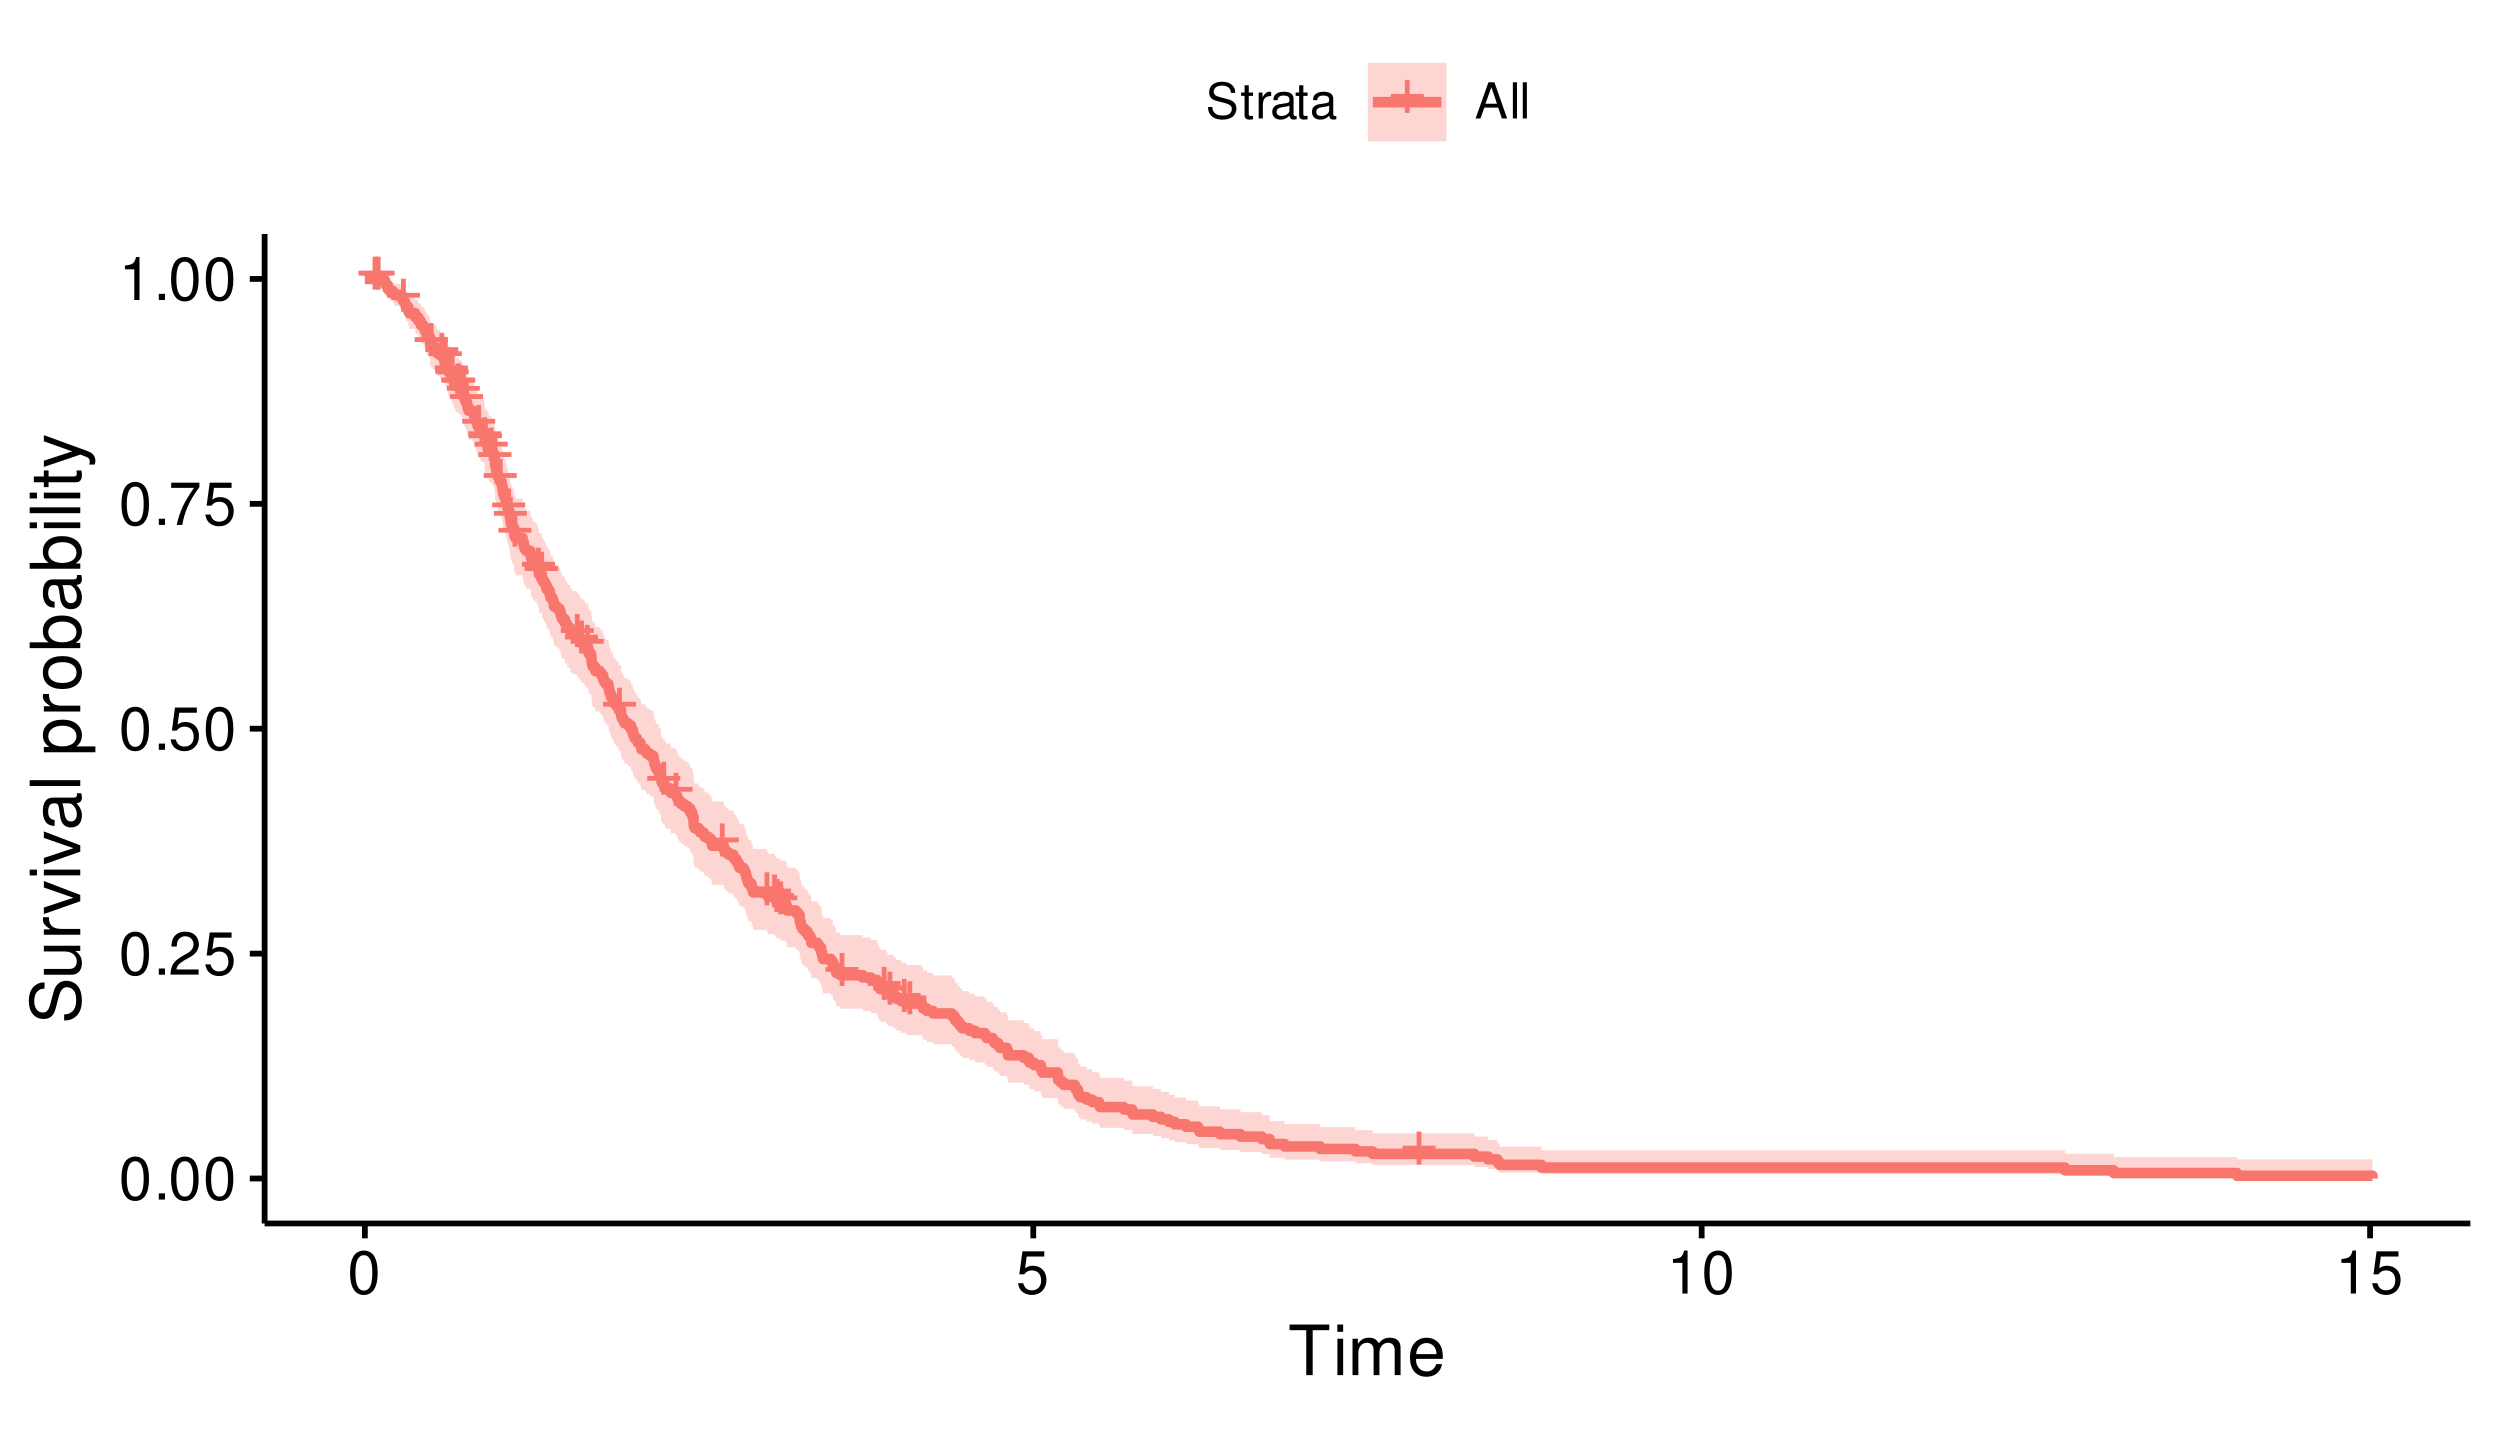 <?xml version="1.0" encoding="UTF-8"?>
<svg xmlns="http://www.w3.org/2000/svg" xmlns:xlink="http://www.w3.org/1999/xlink" width="504pt" height="288pt" viewBox="0 0 504 288" version="1.1">
<defs>
<g>
<symbol overflow="visible" id="glyph0-0">
<path style="stroke:none;" d=""/>
</symbol>
<symbol overflow="visible" id="glyph0-1">
<path style="stroke:none;" d="M 7.344 -3.672 L 4.5 -3.672 L 4.5 -6.516 L 3.531 -6.516 L 3.531 -3.672 L 0.688 -3.672 L 0.688 -2.703 L 3.531 -2.703 L 3.531 0.141 L 4.5 0.141 L 4.5 -2.703 L 7.344 -2.703 Z M 7.344 -3.672 "/>
</symbol>
<symbol overflow="visible" id="glyph1-0">
<path style="stroke:none;" d=""/>
</symbol>
<symbol overflow="visible" id="glyph1-1">
<path style="stroke:none;" d="M 3.297 -8.672 C 2.516 -8.672 1.781 -8.312 1.344 -7.734 C 0.797 -6.953 0.516 -5.812 0.516 -4.203 C 0.516 -1.266 1.469 0.281 3.297 0.281 C 5.094 0.281 6.078 -1.266 6.078 -4.125 C 6.078 -5.812 5.812 -6.938 5.25 -7.734 C 4.812 -8.328 4.109 -8.672 3.297 -8.672 Z M 3.297 -7.734 C 4.438 -7.734 5 -6.578 5 -4.219 C 5 -1.75 4.453 -0.594 3.281 -0.594 C 2.156 -0.594 1.594 -1.797 1.594 -4.188 C 1.594 -6.578 2.156 -7.734 3.297 -7.734 Z M 3.297 -7.734 "/>
</symbol>
<symbol overflow="visible" id="glyph1-2">
<path style="stroke:none;" d="M 2.297 -1.25 L 1.047 -1.25 L 1.047 0 L 2.297 0 Z M 2.297 -1.25 "/>
</symbol>
<symbol overflow="visible" id="glyph1-3">
<path style="stroke:none;" d="M 6.078 -1.047 L 1.594 -1.047 C 1.703 -1.766 2.094 -2.219 3.125 -2.859 L 4.328 -3.531 C 5.516 -4.188 6.125 -5.078 6.125 -6.141 C 6.125 -6.859 5.844 -7.531 5.344 -8 C 4.844 -8.453 4.219 -8.672 3.406 -8.672 C 2.328 -8.672 1.531 -8.297 1.062 -7.547 C 0.75 -7.094 0.625 -6.547 0.594 -5.672 L 1.656 -5.672 C 1.688 -6.266 1.766 -6.609 1.906 -6.906 C 2.188 -7.422 2.734 -7.75 3.375 -7.75 C 4.328 -7.75 5.047 -7.062 5.047 -6.125 C 5.047 -5.422 4.656 -4.828 3.906 -4.391 L 2.797 -3.75 C 1.016 -2.719 0.5 -1.906 0.406 -0.016 L 6.078 -0.016 Z M 6.078 -1.047 "/>
</symbol>
<symbol overflow="visible" id="glyph1-4">
<path style="stroke:none;" d="M 5.719 -8.516 L 1.312 -8.516 L 0.688 -3.875 L 1.656 -3.875 C 2.141 -4.469 2.562 -4.672 3.234 -4.672 C 4.375 -4.672 5.078 -3.891 5.078 -2.625 C 5.078 -1.406 4.375 -0.656 3.219 -0.656 C 2.297 -0.656 1.734 -1.125 1.469 -2.094 L 0.422 -2.094 C 0.562 -1.391 0.688 -1.062 0.938 -0.75 C 1.422 -0.094 2.281 0.281 3.234 0.281 C 4.953 0.281 6.156 -0.969 6.156 -2.766 C 6.156 -4.453 5.047 -5.609 3.406 -5.609 C 2.812 -5.609 2.328 -5.453 1.844 -5.094 L 2.172 -7.469 L 5.719 -7.469 Z M 5.719 -8.516 "/>
</symbol>
<symbol overflow="visible" id="glyph1-5">
<path style="stroke:none;" d="M 6.234 -8.516 L 0.547 -8.516 L 0.547 -7.469 L 5.141 -7.469 C 3.125 -4.578 2.297 -2.797 1.656 0 L 2.781 0 C 3.25 -2.719 4.312 -5.062 6.234 -7.625 Z M 6.234 -8.516 "/>
</symbol>
<symbol overflow="visible" id="glyph1-6">
<path style="stroke:none;" d="M 3.109 -6.188 L 3.109 0 L 4.156 0 L 4.156 -8.672 L 3.469 -8.672 C 3.094 -7.344 2.859 -7.156 1.219 -6.953 L 1.219 -6.188 Z M 3.109 -6.188 "/>
</symbol>
<symbol overflow="visible" id="glyph2-0">
<path style="stroke:none;" d=""/>
</symbol>
<symbol overflow="visible" id="glyph2-1">
<path style="stroke:none;" d="M 4.953 -9.062 L 8.297 -9.062 L 8.297 -10.203 L 0.297 -10.203 L 0.297 -9.062 L 3.656 -9.062 L 3.656 0 L 4.953 0 Z M 4.953 -9.062 "/>
</symbol>
<symbol overflow="visible" id="glyph2-2">
<path style="stroke:none;" d="M 2.094 -7.344 L 0.938 -7.344 L 0.938 0 L 2.094 0 Z M 2.094 -10.203 L 0.922 -10.203 L 0.922 -8.734 L 2.094 -8.734 Z M 2.094 -10.203 "/>
</symbol>
<symbol overflow="visible" id="glyph2-3">
<path style="stroke:none;" d="M 0.984 -7.344 L 0.984 0 L 2.156 0 L 2.156 -4.609 C 2.156 -5.672 2.922 -6.531 3.875 -6.531 C 4.75 -6.531 5.234 -5.984 5.234 -5.047 L 5.234 0 L 6.406 0 L 6.406 -4.609 C 6.406 -5.672 7.188 -6.531 8.141 -6.531 C 8.984 -6.531 9.484 -5.984 9.484 -5.047 L 9.484 0 L 10.672 0 L 10.672 -5.5 C 10.672 -6.812 9.906 -7.547 8.547 -7.547 C 7.562 -7.547 6.969 -7.25 6.281 -6.422 C 5.859 -7.203 5.266 -7.547 4.312 -7.547 C 3.328 -7.547 2.672 -7.188 2.062 -6.297 L 2.062 -7.344 Z M 0.984 -7.344 "/>
</symbol>
<symbol overflow="visible" id="glyph2-4">
<path style="stroke:none;" d="M 7.188 -3.281 C 7.188 -4.391 7.094 -5.062 6.891 -5.609 C 6.406 -6.812 5.297 -7.547 3.922 -7.547 C 1.875 -7.547 0.562 -5.984 0.562 -3.562 C 0.562 -1.141 1.812 0.328 3.891 0.328 C 5.578 0.328 6.734 -0.625 7.031 -2.219 L 5.859 -2.219 C 5.531 -1.266 4.875 -0.75 3.938 -0.75 C 3.188 -0.75 2.562 -1.094 2.172 -1.703 C 1.891 -2.125 1.797 -2.547 1.781 -3.281 Z M 1.812 -4.234 C 1.906 -5.594 2.734 -6.469 3.906 -6.469 C 5.094 -6.469 5.922 -5.547 5.922 -4.234 Z M 1.812 -4.234 "/>
</symbol>
<symbol overflow="visible" id="glyph3-0">
<path style="stroke:none;" d=""/>
</symbol>
<symbol overflow="visible" id="glyph3-1">
<path style="stroke:none;" d="M -7.203 -8.344 C -7.906 -8.344 -8.109 -8.297 -8.578 -8.078 C -9.766 -7.516 -10.375 -6.328 -10.375 -4.609 C -10.375 -2.359 -9.219 -0.984 -7.375 -0.984 C -6.125 -0.984 -5.344 -1.641 -5 -2.984 L -4.328 -5.516 C -3.984 -6.812 -3.469 -7.391 -2.672 -7.391 C -2.125 -7.391 -1.562 -7.094 -1.266 -6.656 C -0.969 -6.266 -0.828 -5.609 -0.828 -4.781 C -0.828 -3.672 -1.094 -2.922 -1.688 -2.438 C -2.125 -2.062 -2.625 -1.891 -3.25 -1.906 L -3.25 -0.672 C -2.312 -0.688 -1.688 -0.875 -1.141 -1.281 C -0.172 -1.969 0.328 -3.156 0.328 -4.703 C 0.328 -5.922 0.047 -6.922 -0.469 -7.578 C -1.016 -8.266 -1.922 -8.688 -2.797 -8.688 C -4.062 -8.688 -4.984 -7.906 -5.359 -6.531 L -6.047 -3.969 C -6.391 -2.734 -6.781 -2.281 -7.562 -2.281 C -8.594 -2.281 -9.281 -3.188 -9.281 -4.562 C -9.281 -6.188 -8.547 -7.094 -7.203 -7.109 Z M -7.203 -8.344 "/>
</symbol>
<symbol overflow="visible" id="glyph3-2">
<path style="stroke:none;" d="M 0 -6.75 L -7.344 -6.75 L -7.344 -5.594 L -3.172 -5.594 C -1.688 -5.594 -0.703 -4.797 -0.703 -3.578 C -0.703 -2.656 -1.266 -2.078 -2.141 -2.078 L -7.344 -2.078 L -7.344 -0.906 L -1.688 -0.906 C -0.469 -0.906 0.328 -1.812 0.328 -3.25 C 0.328 -4.328 -0.062 -5.016 -1.016 -5.703 L 0 -5.703 Z M 0 -6.75 "/>
</symbol>
<symbol overflow="visible" id="glyph3-3">
<path style="stroke:none;" d="M -7.344 -0.969 L 0 -0.969 L 0 -2.141 L -3.812 -2.141 C -5.578 -2.156 -6.359 -2.891 -6.312 -4.5 L -7.5 -4.5 C -7.531 -4.297 -7.547 -4.188 -7.547 -4.047 C -7.547 -3.297 -7.094 -2.719 -6 -2.047 L -7.344 -2.047 Z M -7.344 -0.969 "/>
</symbol>
<symbol overflow="visible" id="glyph3-4">
<path style="stroke:none;" d="M 0 -3.984 L -7.344 -6.797 L -7.344 -5.484 L -1.391 -3.422 L -7.344 -1.453 L -7.344 -0.141 L 0 -2.719 Z M 0 -3.984 "/>
</symbol>
<symbol overflow="visible" id="glyph3-5">
<path style="stroke:none;" d="M -7.344 -2.094 L -7.344 -0.938 L 0 -0.938 L 0 -2.094 Z M -10.203 -2.094 L -10.203 -0.922 L -8.734 -0.922 L -8.734 -2.094 Z M -10.203 -2.094 "/>
</symbol>
<symbol overflow="visible" id="glyph3-6">
<path style="stroke:none;" d="M -0.688 -7.484 C -0.656 -7.359 -0.656 -7.312 -0.656 -7.234 C -0.656 -6.828 -0.875 -6.609 -1.234 -6.609 L -5.547 -6.609 C -6.844 -6.609 -7.547 -5.656 -7.547 -3.844 C -7.547 -2.766 -7.234 -1.922 -6.688 -1.406 C -6.312 -1.078 -5.891 -0.938 -5.172 -0.906 L -5.172 -2.094 C -6.062 -2.188 -6.469 -2.719 -6.469 -3.812 C -6.469 -4.875 -6.078 -5.453 -5.375 -5.453 L -5.062 -5.453 C -4.562 -5.438 -4.375 -5.188 -4.25 -4.234 C -4.047 -2.578 -3.984 -2.328 -3.812 -1.875 C -3.438 -1.016 -2.797 -0.594 -1.844 -0.594 C -0.516 -0.594 0.328 -1.516 0.328 -3 C 0.328 -3.922 0 -4.656 -0.75 -5.484 C 0 -5.578 0.328 -5.938 0.328 -6.688 C 0.328 -6.938 0.297 -7.094 0.203 -7.484 Z M -2.312 -5.453 C -1.922 -5.453 -1.688 -5.328 -1.359 -4.984 C -0.922 -4.516 -0.703 -3.938 -0.703 -3.25 C -0.703 -2.344 -1.141 -1.812 -1.875 -1.812 C -2.641 -1.812 -3.031 -2.312 -3.219 -3.562 C -3.391 -4.812 -3.438 -5.047 -3.625 -5.453 Z M -2.312 -5.453 "/>
</symbol>
<symbol overflow="visible" id="glyph3-7">
<path style="stroke:none;" d="M -10.203 -2.125 L -10.203 -0.953 L 0 -0.953 L 0 -2.125 Z M -10.203 -2.125 "/>
</symbol>
<symbol overflow="visible" id="glyph3-8">
<path style="stroke:none;" d=""/>
</symbol>
<symbol overflow="visible" id="glyph3-9">
<path style="stroke:none;" d="M 3.047 -0.75 L 3.047 -1.938 L -0.766 -1.938 C -0.016 -2.547 0.328 -3.234 0.328 -4.188 C 0.328 -6.094 -1.203 -7.328 -3.547 -7.328 C -6 -7.328 -7.547 -6.125 -7.547 -4.172 C -7.547 -3.172 -7.094 -2.375 -6.234 -1.828 L -7.344 -1.828 L -7.344 -0.75 Z M -6.453 -3.969 C -6.453 -5.266 -5.312 -6.109 -3.562 -6.109 C -1.906 -6.109 -0.766 -5.25 -0.766 -3.969 C -0.766 -2.734 -1.891 -1.938 -3.609 -1.938 C -5.328 -1.938 -6.453 -2.734 -6.453 -3.969 Z M -6.453 -3.969 "/>
</symbol>
<symbol overflow="visible" id="glyph3-10">
<path style="stroke:none;" d="M -7.547 -3.812 C -7.547 -1.734 -6.078 -0.5 -3.609 -0.5 C -1.141 -0.5 0.328 -1.734 0.328 -3.828 C 0.328 -5.891 -1.141 -7.141 -3.562 -7.141 C -6.109 -7.141 -7.547 -5.938 -7.547 -3.812 Z M -6.469 -3.828 C -6.469 -5.141 -5.391 -5.922 -3.562 -5.922 C -1.828 -5.922 -0.75 -5.109 -0.75 -3.828 C -0.75 -2.516 -1.828 -1.719 -3.609 -1.719 C -5.391 -1.719 -6.469 -2.516 -6.469 -3.828 Z M -6.469 -3.828 "/>
</symbol>
<symbol overflow="visible" id="glyph3-11">
<path style="stroke:none;" d="M -10.203 -0.75 L 0 -0.75 L 0 -1.812 L -0.938 -1.812 C -0.078 -2.359 0.328 -3.109 0.328 -4.125 C 0.328 -6.062 -1.266 -7.328 -3.703 -7.328 C -6.078 -7.328 -7.547 -6.125 -7.547 -4.188 C -7.547 -3.172 -7.172 -2.469 -6.344 -1.922 L -10.203 -1.922 Z M -6.453 -3.969 C -6.453 -5.266 -5.312 -6.109 -3.562 -6.109 C -1.906 -6.109 -0.766 -5.234 -0.766 -3.969 C -0.766 -2.719 -1.891 -1.922 -3.609 -1.922 C -5.328 -1.922 -6.453 -2.719 -6.453 -3.969 Z M -6.453 -3.969 "/>
</symbol>
<symbol overflow="visible" id="glyph3-12">
<path style="stroke:none;" d="M -7.344 -3.562 L -7.344 -2.359 L -9.359 -2.359 L -9.359 -1.188 L -7.344 -1.188 L -7.344 -0.203 L -6.391 -0.203 L -6.391 -1.188 L -0.844 -1.188 C -0.078 -1.188 0.328 -1.688 0.328 -2.609 C 0.328 -2.906 0.297 -3.156 0.219 -3.562 L -0.75 -3.562 C -0.719 -3.391 -0.703 -3.234 -0.703 -3 C -0.703 -2.484 -0.844 -2.359 -1.359 -2.359 L -6.391 -2.359 L -6.391 -3.562 Z M -7.344 -3.562 "/>
</symbol>
<symbol overflow="visible" id="glyph3-13">
<path style="stroke:none;" d="M -7.344 -5.438 L -1.625 -3.406 L -7.344 -1.531 L -7.344 -0.281 L 0.031 -2.766 L 1.188 -2.312 C 1.703 -2.109 1.906 -1.859 1.906 -1.375 C 1.906 -1.172 1.875 -1.016 1.812 -0.75 L 2.875 -0.75 C 3 -1 3.047 -1.234 3.047 -1.547 C 3.047 -1.922 2.922 -2.328 2.703 -2.625 C 2.438 -3 2.125 -3.203 1.547 -3.438 L -7.344 -6.688 Z M -7.344 -5.438 "/>
</symbol>
<symbol overflow="visible" id="glyph4-0">
<path style="stroke:none;" d=""/>
</symbol>
<symbol overflow="visible" id="glyph4-1">
<path style="stroke:none;" d="M 5.953 -5.156 C 5.953 -5.656 5.938 -5.797 5.766 -6.125 C 5.375 -6.969 4.516 -7.406 3.297 -7.406 C 1.688 -7.406 0.703 -6.594 0.703 -5.266 C 0.703 -4.375 1.172 -3.812 2.125 -3.562 L 3.938 -3.094 C 4.875 -2.844 5.281 -2.484 5.281 -1.906 C 5.281 -1.516 5.062 -1.125 4.766 -0.906 C 4.469 -0.688 4.016 -0.594 3.422 -0.594 C 2.625 -0.594 2.094 -0.781 1.734 -1.203 C 1.469 -1.516 1.344 -1.875 1.359 -2.312 L 0.484 -2.312 C 0.484 -1.656 0.625 -1.203 0.906 -0.812 C 1.406 -0.125 2.25 0.234 3.359 0.234 C 4.234 0.234 4.938 0.031 5.406 -0.328 C 5.906 -0.719 6.203 -1.375 6.203 -2 C 6.203 -2.906 5.656 -3.562 4.656 -3.828 L 2.828 -4.312 C 1.953 -4.562 1.625 -4.844 1.625 -5.406 C 1.625 -6.141 2.281 -6.625 3.266 -6.625 C 4.422 -6.625 5.062 -6.109 5.078 -5.156 Z M 5.953 -5.156 "/>
</symbol>
<symbol overflow="visible" id="glyph4-2">
<path style="stroke:none;" d="M 2.547 -5.234 L 1.688 -5.234 L 1.688 -6.688 L 0.844 -6.688 L 0.844 -5.234 L 0.141 -5.234 L 0.141 -4.562 L 0.844 -4.562 L 0.844 -0.594 C 0.844 -0.062 1.203 0.234 1.859 0.234 C 2.078 0.234 2.266 0.203 2.547 0.156 L 2.547 -0.547 C 2.422 -0.516 2.312 -0.5 2.141 -0.5 C 1.781 -0.5 1.688 -0.594 1.688 -0.969 L 1.688 -4.562 L 2.547 -4.562 Z M 2.547 -5.234 "/>
</symbol>
<symbol overflow="visible" id="glyph4-3">
<path style="stroke:none;" d="M 0.688 -5.234 L 0.688 0 L 1.531 0 L 1.531 -2.719 C 1.547 -3.984 2.062 -4.547 3.203 -4.516 L 3.203 -5.359 C 3.062 -5.375 2.984 -5.391 2.891 -5.391 C 2.344 -5.391 1.938 -5.062 1.453 -4.297 L 1.453 -5.234 Z M 0.688 -5.234 "/>
</symbol>
<symbol overflow="visible" id="glyph4-4">
<path style="stroke:none;" d="M 5.344 -0.484 C 5.266 -0.469 5.219 -0.469 5.172 -0.469 C 4.875 -0.469 4.719 -0.625 4.719 -0.875 L 4.719 -3.953 C 4.719 -4.891 4.047 -5.391 2.75 -5.391 C 1.984 -5.391 1.375 -5.172 1.016 -4.781 C 0.766 -4.516 0.672 -4.203 0.656 -3.688 L 1.484 -3.688 C 1.562 -4.328 1.938 -4.625 2.719 -4.625 C 3.484 -4.625 3.891 -4.344 3.891 -3.844 L 3.891 -3.625 C 3.875 -3.266 3.703 -3.125 3.016 -3.047 C 1.844 -2.891 1.656 -2.844 1.344 -2.719 C 0.734 -2.453 0.422 -2 0.422 -1.312 C 0.422 -0.375 1.078 0.234 2.141 0.234 C 2.797 0.234 3.328 0 3.922 -0.547 C 3.984 0 4.234 0.234 4.781 0.234 C 4.953 0.234 5.062 0.203 5.344 0.141 Z M 3.891 -1.656 C 3.891 -1.375 3.812 -1.203 3.562 -0.969 C 3.219 -0.656 2.812 -0.5 2.312 -0.5 C 1.672 -0.5 1.297 -0.812 1.297 -1.344 C 1.297 -1.891 1.656 -2.172 2.547 -2.297 C 3.438 -2.422 3.609 -2.453 3.891 -2.594 Z M 3.891 -1.656 "/>
</symbol>
<symbol overflow="visible" id="glyph4-5">
<path style="stroke:none;" d="M 4.734 -2.188 L 5.484 0 L 6.531 0 L 3.969 -7.297 L 2.766 -7.297 L 0.172 0 L 1.156 0 L 1.938 -2.188 Z M 4.484 -2.969 L 2.156 -2.969 L 3.359 -6.297 Z M 4.484 -2.969 "/>
</symbol>
<symbol overflow="visible" id="glyph4-6">
<path style="stroke:none;" d="M 1.516 -7.297 L 0.688 -7.297 L 0.688 0 L 1.516 0 Z M 1.516 -7.297 "/>
</symbol>
</g>
<clipPath id="clip1">
  <path d="M 53.348 47.168 L 498.023 47.168 L 498.023 246.652 L 53.348 246.652 Z M 53.348 47.168 "/>
</clipPath>
</defs>
<g id="surface17257">
<rect x="0" y="0" width="504" height="288" style="fill:rgb(100%,100%,100%);fill-opacity:1;stroke:none;"/>
<rect x="0" y="0" width="504" height="288" style="fill:rgb(100%,100%,100%);fill-opacity:1;stroke:none;"/>
<path style="fill:none;stroke-width:1.164;stroke-linecap:round;stroke-linejoin:round;stroke:rgb(100%,100%,100%);stroke-opacity:1;stroke-miterlimit:10;" d="M 0 288 L 504 288 L 504 0 L 0 0 Z M 0 288 "/>
<g clip-path="url(#clip1)" clip-rule="nonzero">
<path style=" stroke:none;fill-rule:nonzero;fill:rgb(100%,100%,100%);fill-opacity:1;" d="M 53.348 246.652 L 498.023 246.652 L 498.023 47.168 L 53.348 47.168 Z M 53.348 246.652 "/>
</g>
<path style="fill:none;stroke-width:2.134;stroke-linecap:butt;stroke-linejoin:round;stroke:rgb(97.255%,46.275%,42.745%);stroke-opacity:1;stroke-miterlimit:10;" d="M 73.559 56.234 L 77.441 56.234 L 77.441 56.641 L 77.656 56.641 L 77.656 57.047 L 77.762 57.047 L 77.762 57.449 L 78.168 57.449 L 78.168 58.258 L 78.543 58.258 L 78.543 58.664 L 79.191 58.664 L 79.191 59.07 L 79.543 59.07 L 79.543 59.473 L 80.699 59.473 L 80.699 59.879 L 81.16 59.879 L 81.16 60.285 L 81.266 60.285 L 81.266 60.688 L 81.617 60.688 L 81.617 61.094 L 81.75 61.094 L 81.75 61.5 L 81.887 61.5 L 81.887 61.906 L 82.316 61.906 L 82.316 62.312 L 82.344 62.312 L 82.344 62.719 L 82.508 62.719 L 82.508 63.121 L 83.691 63.121 L 83.691 63.527 L 83.719 63.527 L 83.719 63.934 L 84.312 63.934 L 84.312 64.34 L 84.367 64.34 L 84.367 64.746 L 84.824 64.746 L 84.824 65.152 L 84.879 65.152 L 84.879 65.559 L 85.336 65.559 L 85.336 65.961 L 85.578 65.961 L 85.578 66.367 L 85.688 66.367 L 85.688 66.773 L 85.902 66.773 L 85.902 67.18 L 86.035 67.18 L 86.035 67.586 L 86.523 67.586 L 86.523 67.992 L 86.684 67.992 L 86.684 68.805 L 86.711 68.805 L 86.711 69.207 L 86.793 69.207 L 86.793 69.613 L 87.168 69.613 L 87.168 70.02 L 87.895 70.02 L 87.895 70.43 L 88.086 70.43 L 88.086 70.836 L 88.191 70.836 L 88.191 71.242 L 88.758 71.242 L 88.758 71.648 L 89.406 71.648 L 89.406 72.055 L 89.484 72.055 L 89.484 72.465 L 89.781 72.465 L 89.781 72.871 L 89.891 72.871 L 89.891 73.281 L 90.133 73.281 L 90.133 73.691 L 90.32 73.691 L 90.32 74.098 L 90.348 74.098 L 90.348 74.508 L 90.375 74.508 L 90.375 74.914 L 90.699 74.914 L 90.699 75.324 L 91.023 75.324 L 91.023 75.734 L 91.102 75.734 L 91.102 76.145 L 91.453 76.145 L 91.453 76.559 L 91.48 76.559 L 91.48 76.969 L 91.75 76.969 L 91.75 77.379 L 91.91 77.379 L 91.91 77.793 L 92.559 77.793 L 92.559 78.207 L 93.016 78.207 L 93.016 78.621 L 93.285 78.621 L 93.285 79.035 L 93.312 79.035 L 93.312 79.449 L 93.609 79.449 L 93.609 80.277 L 93.746 80.277 L 93.746 80.691 L 93.988 80.691 L 93.988 81.109 L 94.148 81.109 L 94.148 81.523 L 94.23 81.523 L 94.23 81.941 L 94.309 81.941 L 94.309 82.355 L 94.445 82.355 L 94.445 82.773 L 95.254 82.773 L 95.254 83.188 L 95.523 83.188 L 95.523 83.605 L 95.633 83.605 L 95.633 84.023 L 95.738 84.023 L 95.738 84.438 L 96.008 84.438 L 96.008 84.855 L 96.168 84.855 L 96.168 85.27 L 96.223 85.27 L 96.223 85.688 L 96.414 85.688 L 96.414 86.102 L 96.789 86.102 L 96.789 86.52 L 96.926 86.52 L 96.926 86.938 L 97.598 86.938 L 97.598 87.355 L 97.707 87.355 L 97.707 88.605 L 97.734 88.605 L 97.734 89.023 L 98.082 89.023 L 98.082 89.445 L 98.406 89.445 L 98.406 89.863 L 98.488 89.863 L 98.488 90.285 L 98.594 90.285 L 98.594 90.703 L 99.109 90.703 L 99.109 91.125 L 99.43 91.125 L 99.43 91.547 L 99.645 91.547 L 99.645 91.965 L 99.699 91.965 L 99.699 92.387 L 99.754 92.387 L 99.754 92.809 L 99.809 92.809 L 99.809 93.652 L 99.863 93.652 L 99.863 94.074 L 99.996 94.074 L 99.996 94.496 L 100.078 94.496 L 100.078 94.918 L 100.105 94.918 L 100.105 95.34 L 100.348 95.34 L 100.348 95.762 L 100.402 95.762 L 100.402 96.184 L 100.645 96.184 L 100.645 96.605 L 100.75 96.605 L 100.75 97.027 L 101.074 97.027 L 101.074 97.453 L 101.184 97.453 L 101.184 97.875 L 101.238 97.875 L 101.238 98.297 L 101.371 98.297 L 101.371 98.723 L 101.398 98.723 L 101.398 99.145 L 101.426 99.145 L 101.426 99.57 L 101.586 99.57 L 101.586 99.992 L 101.828 99.992 L 101.828 100.414 L 101.938 100.414 L 101.938 100.84 L 102.047 100.84 L 102.047 101.262 L 102.125 101.262 L 102.125 101.688 L 102.262 101.688 L 102.262 102.109 L 102.367 102.109 L 102.367 102.531 L 102.477 102.531 L 102.477 102.957 L 102.664 102.957 L 102.664 103.379 L 102.719 103.379 L 102.719 103.805 L 102.773 103.805 L 102.773 104.23 L 102.852 104.23 L 102.852 104.656 L 102.906 104.656 L 102.906 105.082 L 102.961 105.082 L 102.961 105.508 L 103.148 105.508 L 103.148 105.934 L 103.285 105.934 L 103.285 106.359 L 103.637 106.359 L 103.637 107.211 L 103.66 107.211 L 103.66 107.637 L 103.715 107.637 L 103.715 108.062 L 103.93 108.062 L 103.93 108.492 L 105.359 108.492 L 105.359 108.918 L 105.387 108.918 L 105.387 109.344 L 105.602 109.344 L 105.602 110.199 L 105.766 110.199 L 105.766 110.629 L 106.086 110.629 L 106.086 111.055 L 106.922 111.055 L 106.922 111.484 L 106.977 111.484 L 106.977 111.91 L 107.004 111.91 L 107.004 112.336 L 107.164 112.336 L 107.164 112.766 L 107.461 112.766 L 107.461 113.191 L 107.785 113.191 L 107.785 113.621 L 108.164 113.621 L 108.164 114.047 L 108.352 114.047 L 108.352 114.477 L 108.512 114.477 L 108.512 114.902 L 108.648 114.902 L 108.648 115.762 L 109.215 115.762 L 109.215 116.191 L 109.242 116.191 L 109.242 116.625 L 109.348 116.625 L 109.348 117.055 L 109.672 117.055 L 109.672 117.488 L 109.914 117.488 L 109.914 117.922 L 110.156 117.922 L 110.156 118.352 L 110.184 118.352 L 110.184 118.785 L 110.59 118.785 L 110.59 119.215 L 110.859 119.215 L 110.859 119.648 L 110.883 119.648 L 110.883 120.082 L 110.992 120.082 L 110.992 120.512 L 111.398 120.512 L 111.398 120.945 L 111.531 120.945 L 111.531 121.375 L 111.668 121.375 L 111.668 122.242 L 112.23 122.242 L 112.23 122.672 L 112.746 122.672 L 112.746 123.105 L 112.961 123.105 L 112.961 123.535 L 113.012 123.535 L 113.012 123.969 L 113.176 123.969 L 113.176 124.402 L 113.336 124.402 L 113.336 124.832 L 113.875 124.832 L 113.875 125.266 L 113.902 125.266 L 113.902 125.695 L 114.254 125.695 L 114.254 126.129 L 114.387 126.129 L 114.387 126.562 L 114.953 126.562 L 114.953 126.992 L 114.98 126.992 L 114.98 127.426 L 115.414 127.426 L 115.414 127.855 L 116.328 127.855 L 116.328 128.289 L 116.57 128.289 L 116.57 128.723 L 116.922 128.723 L 116.922 129.156 L 117.109 129.156 L 117.109 129.59 L 117.836 129.59 L 117.836 130.023 L 118 130.023 L 118 130.461 L 118.566 130.461 L 118.566 130.898 L 118.645 130.898 L 118.645 131.336 L 118.699 131.336 L 118.699 131.773 L 119.16 131.773 L 119.16 132.211 L 119.238 132.211 L 119.238 133.086 L 119.293 133.086 L 119.293 133.523 L 119.348 133.523 L 119.348 133.957 L 119.508 133.957 L 119.508 134.395 L 119.965 134.395 L 119.965 134.832 L 120.02 134.832 L 120.02 135.27 L 120.91 135.27 L 120.91 135.707 L 121.262 135.707 L 121.262 136.145 L 121.582 136.145 L 121.582 136.582 L 121.609 136.582 L 121.609 137.02 L 121.828 137.02 L 121.828 137.457 L 122.121 137.457 L 122.121 137.895 L 122.66 137.895 L 122.66 138.332 L 122.688 138.332 L 122.688 138.77 L 122.797 138.77 L 122.797 139.207 L 122.879 139.207 L 122.879 139.645 L 123.066 139.645 L 123.066 140.082 L 123.176 140.082 L 123.176 140.516 L 123.496 140.516 L 123.496 140.953 L 123.66 140.953 L 123.66 141.391 L 123.848 141.391 L 123.848 141.828 L 124.227 141.828 L 124.227 142.266 L 124.602 142.266 L 124.602 142.703 L 124.738 142.703 L 124.738 143.141 L 125.195 143.141 L 125.195 144.02 L 125.25 144.02 L 125.25 144.457 L 125.41 144.457 L 125.41 144.898 L 125.707 144.898 L 125.707 145.336 L 125.867 145.336 L 125.867 145.777 L 126.57 145.777 L 126.57 146.215 L 127.188 146.215 L 127.188 146.656 L 127.242 146.656 L 127.242 147.094 L 127.566 147.094 L 127.566 147.535 L 127.594 147.535 L 127.594 147.973 L 127.781 147.973 L 127.781 148.414 L 127.973 148.414 L 127.973 148.852 L 128.402 148.852 L 128.402 149.289 L 128.59 149.289 L 128.59 149.73 L 129.102 149.73 L 129.102 150.168 L 129.238 150.168 L 129.238 150.609 L 129.293 150.609 L 129.293 151.047 L 130.102 151.047 L 130.102 151.488 L 130.371 151.488 L 130.371 151.926 L 131.043 151.926 L 131.043 152.367 L 131.719 152.367 L 131.719 152.805 L 131.797 152.805 L 131.797 153.246 L 131.852 153.246 L 131.852 153.684 L 131.961 153.684 L 131.961 154.121 L 132.121 154.121 L 132.121 154.562 L 132.281 154.562 L 132.281 155 L 132.742 155 L 132.742 155.441 L 132.82 155.441 L 132.82 155.879 L 133.227 155.879 L 133.227 156.32 L 133.254 156.32 L 133.254 156.758 L 133.281 156.758 L 133.281 157.199 L 133.359 157.199 L 133.359 157.637 L 133.629 157.637 L 133.629 158.078 L 134.008 158.078 L 134.008 158.52 L 134.277 158.52 L 134.277 158.961 L 135.195 158.961 L 135.195 159.402 L 135.219 159.402 L 135.219 159.844 L 136.191 159.844 L 136.191 160.285 L 136.461 160.285 L 136.461 160.73 L 136.621 160.73 L 136.621 161.172 L 136.891 161.172 L 136.891 161.617 L 137.27 161.617 L 137.27 162.062 L 137.887 162.062 L 137.887 162.508 L 138.59 162.508 L 138.59 162.949 L 139.129 162.949 L 139.129 163.395 L 139.156 163.395 L 139.156 163.84 L 139.559 163.84 L 139.559 164.285 L 139.641 164.285 L 139.641 164.727 L 139.828 164.727 L 139.828 166.059 L 139.883 166.059 L 139.883 166.504 L 140.043 166.504 L 140.043 166.949 L 140.852 166.949 L 140.852 167.395 L 141.203 167.395 L 141.203 167.836 L 141.852 167.836 L 141.852 168.281 L 142.066 168.281 L 142.066 168.727 L 142.848 168.727 L 142.848 169.172 L 143.359 169.172 L 143.359 169.613 L 143.469 169.613 L 143.469 170.059 L 143.547 170.059 L 143.547 170.504 L 145.895 170.504 L 145.895 170.949 L 145.973 170.949 L 145.973 171.398 L 146.379 171.398 L 146.379 171.844 L 146.863 171.844 L 146.863 172.293 L 147.859 172.293 L 147.859 172.738 L 148.023 172.738 L 148.023 173.188 L 148.453 173.188 L 148.453 173.633 L 148.668 173.633 L 148.668 174.082 L 148.965 174.082 L 148.965 174.527 L 149.074 174.527 L 149.074 174.977 L 149.91 174.977 L 149.91 175.422 L 150.152 175.422 L 150.152 175.871 L 150.34 175.871 L 150.34 176.316 L 150.449 176.316 L 150.449 176.766 L 150.555 176.766 L 150.555 177.211 L 150.719 177.211 L 150.719 177.66 L 150.879 177.66 L 150.879 178.105 L 151.5 178.105 L 151.5 179 L 151.77 179 L 151.77 179.449 L 151.82 179.449 L 151.82 179.895 L 154.57 179.895 L 154.57 180.344 L 154.785 180.344 L 154.785 180.793 L 156.188 180.793 L 156.188 181.246 L 156.484 181.246 L 156.484 181.703 L 157.293 181.703 L 157.293 182.164 L 158.504 182.164 L 158.504 182.629 L 158.586 182.629 L 158.586 183.094 L 158.723 183.094 L 158.723 183.559 L 160.473 183.559 L 160.473 184.027 L 160.902 184.027 L 160.902 184.492 L 161.227 184.492 L 161.227 185.422 L 161.254 185.422 L 161.254 185.891 L 161.441 185.891 L 161.441 186.355 L 161.523 186.355 L 161.523 186.82 L 161.766 186.82 L 161.766 187.285 L 162.223 187.285 L 162.223 187.754 L 162.789 187.754 L 162.789 188.219 L 162.953 188.219 L 162.953 188.684 L 163.355 188.684 L 163.355 189.148 L 163.547 189.148 L 163.547 189.613 L 163.57 189.613 L 163.57 190.082 L 164.812 190.082 L 164.812 190.547 L 165.137 190.547 L 165.137 191.012 L 165.512 191.012 L 165.512 191.477 L 165.539 191.477 L 165.539 191.945 L 165.727 191.945 L 165.727 192.41 L 165.781 192.41 L 165.781 192.875 L 165.918 192.875 L 165.918 193.34 L 167.508 193.34 L 167.508 193.809 L 167.883 193.809 L 167.883 194.273 L 167.91 194.273 L 167.91 194.738 L 168.316 194.738 L 168.316 195.203 L 168.559 195.203 L 168.559 195.668 L 168.586 195.668 L 168.586 196.137 L 169.422 196.137 L 169.422 196.602 L 173.922 196.602 L 173.922 197.07 L 175.59 197.07 L 175.59 197.543 L 176.777 197.543 L 176.777 198.016 L 176.965 198.016 L 176.965 198.484 L 177.102 198.484 L 177.102 198.957 L 177.453 198.957 L 177.453 199.426 L 178.691 199.426 L 178.691 199.906 L 178.934 199.906 L 178.934 200.383 L 180.199 200.383 L 180.199 200.863 L 180.684 200.863 L 180.684 201.348 L 181.656 201.348 L 181.656 201.832 L 182.68 201.832 L 182.68 202.32 L 185.859 202.32 L 185.859 202.816 L 186.102 202.816 L 186.102 203.312 L 186.883 203.312 L 186.883 203.812 L 188.098 203.812 L 188.098 204.309 L 191.898 204.309 L 191.898 204.805 L 192.434 204.805 L 192.434 205.301 L 192.625 205.301 L 192.625 205.797 L 193.164 205.797 L 193.164 206.293 L 193.512 206.293 L 193.512 206.793 L 193.945 206.793 L 193.945 207.289 L 195.398 207.289 L 195.398 207.785 L 196.559 207.785 L 196.559 208.281 L 198.527 208.281 L 198.527 208.777 L 198.93 208.777 L 198.93 209.273 L 200.145 209.273 L 200.145 209.77 L 200.465 209.77 L 200.465 210.27 L 201.223 210.27 L 201.223 210.766 L 201.57 210.766 L 201.57 211.262 L 203 211.262 L 203 211.758 L 203.16 211.758 L 203.16 212.254 L 203.215 212.254 L 203.215 212.75 L 206.367 212.75 L 206.367 213.25 L 207.418 213.25 L 207.418 213.746 L 207.555 213.746 L 207.555 214.242 L 208.473 214.242 L 208.473 214.738 L 209.816 214.738 L 209.816 215.234 L 209.926 215.234 L 209.926 215.73 L 210.141 215.73 L 210.141 216.227 L 213.27 216.227 L 213.27 216.727 L 213.293 216.727 L 213.293 217.223 L 213.32 217.223 L 213.32 217.719 L 213.832 217.719 L 213.832 218.215 L 214.453 218.215 L 214.453 218.711 L 216.691 218.711 L 216.691 219.207 L 216.906 219.207 L 216.906 219.707 L 217.336 219.707 L 217.336 220.203 L 217.363 220.203 L 217.363 220.699 L 217.77 220.699 L 217.77 221.195 L 219.062 221.195 L 219.062 221.691 L 220.195 221.691 L 220.195 222.188 L 221.57 222.188 L 221.57 222.684 L 221.758 222.684 L 221.758 223.184 L 226.555 223.184 L 226.555 223.68 L 228.277 223.68 L 228.277 224.176 L 228.332 224.176 L 228.332 224.672 L 232.43 224.672 L 232.43 225.168 L 234.047 225.168 L 234.047 225.664 L 235.637 225.664 L 235.637 226.164 L 236.824 226.164 L 236.824 226.66 L 239.113 226.66 L 239.113 227.156 L 241.539 227.156 L 241.539 227.652 L 241.781 227.652 L 241.781 228.148 L 245.906 228.148 L 245.906 228.645 L 250.082 228.645 L 250.082 229.141 L 254.367 229.141 L 254.367 229.641 L 255.957 229.641 L 255.957 230.137 L 255.984 230.137 L 255.984 230.633 L 258.977 230.633 L 258.977 231.129 L 266.145 231.129 L 266.145 231.625 L 273.258 231.625 L 273.258 232.121 L 276.707 232.121 L 276.707 232.621 L 297.219 232.621 L 297.219 233.172 L 299.992 233.172 L 299.992 233.723 L 301.852 233.723 L 301.852 234.273 L 302.312 234.273 L 302.312 234.828 L 310.746 234.828 L 310.746 235.379 L 416.281 235.379 L 416.281 235.93 L 426.121 235.93 L 426.121 236.484 L 450.969 236.484 L 450.969 237.035 L 478.297 237.035 L 478.297 237.586 "/>
<path style=" stroke:none;fill-rule:nonzero;fill:rgb(97.255%,46.275%,42.745%);fill-opacity:0.298;" d="M 73.559 56.234 L 78.168 56.234 L 78.168 56.488 L 78.543 56.488 L 78.543 56.723 L 79.191 56.723 L 79.191 56.973 L 79.543 56.973 L 79.543 57.234 L 80.699 57.234 L 80.699 57.508 L 81.16 57.508 L 81.16 57.785 L 81.266 57.785 L 81.266 58.07 L 81.617 58.07 L 81.617 58.359 L 81.75 58.359 L 81.75 58.656 L 81.887 58.656 L 81.887 58.957 L 82.316 58.957 L 82.316 59.262 L 82.344 59.262 L 82.344 59.57 L 82.508 59.57 L 82.508 59.883 L 83.691 59.883 L 83.691 60.195 L 83.719 60.195 L 83.719 60.512 L 84.312 60.512 L 84.312 60.832 L 84.367 60.832 L 84.367 61.156 L 84.824 61.156 L 84.824 61.48 L 84.879 61.48 L 84.879 61.805 L 85.336 61.805 L 85.336 62.137 L 85.578 62.137 L 85.578 62.465 L 85.688 62.465 L 85.688 62.797 L 85.902 62.797 L 85.902 63.129 L 86.035 63.129 L 86.035 63.465 L 86.523 63.465 L 86.523 63.805 L 86.684 63.805 L 86.684 64.48 L 86.711 64.48 L 86.711 64.82 L 86.793 64.82 L 86.793 65.164 L 87.168 65.164 L 87.168 65.508 L 87.895 65.508 L 87.895 65.852 L 88.086 65.852 L 88.086 66.199 L 88.191 66.199 L 88.191 66.547 L 88.758 66.547 L 88.758 66.895 L 89.406 66.895 L 89.406 67.242 L 89.484 67.242 L 89.484 67.594 L 89.781 67.594 L 89.781 67.945 L 89.891 67.945 L 89.891 68.301 L 90.133 68.301 L 90.133 68.652 L 90.32 68.652 L 90.32 69.008 L 90.348 69.008 L 90.348 69.363 L 90.375 69.363 L 90.375 69.723 L 90.699 69.723 L 90.699 70.078 L 91.023 70.078 L 91.023 70.438 L 91.102 70.438 L 91.102 70.797 L 91.453 70.797 L 91.453 71.16 L 91.48 71.16 L 91.48 71.523 L 91.75 71.523 L 91.75 71.887 L 91.91 71.887 L 91.91 72.25 L 92.559 72.25 L 92.559 72.617 L 93.016 72.617 L 93.016 72.984 L 93.285 72.984 L 93.285 73.352 L 93.312 73.352 L 93.312 73.719 L 93.609 73.719 L 93.609 74.457 L 93.746 74.457 L 93.746 74.828 L 93.988 74.828 L 93.988 75.199 L 94.148 75.199 L 94.148 75.57 L 94.23 75.57 L 94.23 75.945 L 94.309 75.945 L 94.309 76.32 L 94.445 76.32 L 94.445 76.695 L 95.254 76.695 L 95.254 77.066 L 95.523 77.066 L 95.523 77.445 L 95.633 77.445 L 95.633 77.82 L 95.738 77.82 L 95.738 78.195 L 96.008 78.195 L 96.008 78.574 L 96.168 78.574 L 96.168 78.949 L 96.223 78.949 L 96.223 79.328 L 96.414 79.328 L 96.414 79.707 L 96.789 79.707 L 96.789 80.086 L 96.926 80.086 L 96.926 80.465 L 97.598 80.465 L 97.598 80.844 L 97.707 80.844 L 97.707 81.988 L 97.734 81.988 L 97.734 82.371 L 98.082 82.371 L 98.082 82.758 L 98.406 82.758 L 98.406 83.141 L 98.488 83.141 L 98.488 83.527 L 98.594 83.527 L 98.594 83.91 L 99.109 83.91 L 99.109 84.301 L 99.43 84.301 L 99.43 84.688 L 99.645 84.688 L 99.645 85.074 L 99.699 85.074 L 99.699 85.461 L 99.754 85.461 L 99.754 85.852 L 99.809 85.852 L 99.809 86.629 L 99.863 86.629 L 99.863 87.02 L 99.996 87.02 L 99.996 87.41 L 100.078 87.41 L 100.078 87.805 L 100.105 87.805 L 100.105 88.195 L 100.348 88.195 L 100.348 88.586 L 100.402 88.586 L 100.402 88.98 L 100.645 88.98 L 100.645 89.371 L 100.75 89.371 L 100.75 89.766 L 101.074 89.766 L 101.074 90.16 L 101.184 90.16 L 101.184 90.555 L 101.238 90.555 L 101.238 90.949 L 101.371 90.949 L 101.371 91.344 L 101.398 91.344 L 101.398 91.738 L 101.426 91.738 L 101.426 92.137 L 101.586 92.137 L 101.586 92.531 L 101.828 92.531 L 101.828 92.926 L 101.938 92.926 L 101.938 93.324 L 102.047 93.324 L 102.047 93.723 L 102.125 93.723 L 102.125 94.117 L 102.262 94.117 L 102.262 94.516 L 102.367 94.516 L 102.367 94.914 L 102.477 94.914 L 102.477 95.312 L 102.664 95.312 L 102.664 95.711 L 102.719 95.711 L 102.719 96.113 L 102.773 96.113 L 102.773 96.512 L 102.852 96.512 L 102.852 96.914 L 102.906 96.914 L 102.906 97.316 L 102.961 97.316 L 102.961 97.719 L 103.148 97.719 L 103.148 98.121 L 103.285 98.121 L 103.285 98.523 L 103.637 98.523 L 103.637 99.328 L 103.66 99.328 L 103.66 99.734 L 103.715 99.734 L 103.715 100.137 L 103.93 100.137 L 103.93 100.543 L 105.359 100.543 L 105.359 100.949 L 105.387 100.949 L 105.387 101.355 L 105.602 101.355 L 105.602 102.168 L 105.766 102.168 L 105.766 102.574 L 106.086 102.574 L 106.086 102.98 L 106.922 102.98 L 106.922 103.387 L 106.977 103.387 L 106.977 103.793 L 107.004 103.793 L 107.004 104.203 L 107.164 104.203 L 107.164 104.609 L 107.461 104.609 L 107.461 105.02 L 107.785 105.02 L 107.785 105.426 L 108.164 105.426 L 108.164 105.836 L 108.352 105.836 L 108.352 106.246 L 108.512 106.246 L 108.512 106.652 L 108.648 106.652 L 108.648 107.477 L 109.215 107.477 L 109.215 107.891 L 109.242 107.891 L 109.242 108.305 L 109.348 108.305 L 109.348 108.719 L 109.672 108.719 L 109.672 109.133 L 109.914 109.133 L 109.914 109.547 L 110.156 109.547 L 110.156 109.961 L 110.184 109.961 L 110.184 110.375 L 110.59 110.375 L 110.59 110.793 L 110.859 110.793 L 110.859 111.207 L 110.883 111.207 L 110.883 111.625 L 110.992 111.625 L 110.992 112.039 L 111.398 112.039 L 111.398 112.457 L 111.531 112.457 L 111.531 112.875 L 111.668 112.875 L 111.668 113.707 L 112.23 113.707 L 112.23 114.125 L 112.746 114.125 L 112.746 114.543 L 112.961 114.543 L 112.961 114.961 L 113.012 114.961 L 113.012 115.379 L 113.176 115.379 L 113.176 115.797 L 113.336 115.797 L 113.336 116.215 L 113.875 116.215 L 113.875 116.633 L 113.902 116.633 L 113.902 117.051 L 114.254 117.051 L 114.254 117.473 L 114.387 117.473 L 114.387 117.891 L 114.953 117.891 L 114.953 118.309 L 114.98 118.309 L 114.98 118.73 L 115.414 118.73 L 115.414 119.148 L 116.328 119.148 L 116.328 119.57 L 116.57 119.57 L 116.57 119.992 L 116.922 119.992 L 116.922 120.414 L 117.109 120.414 L 117.109 120.836 L 117.836 120.836 L 117.836 121.262 L 118 121.262 L 118 121.684 L 118.566 121.684 L 118.566 122.109 L 118.645 122.109 L 118.645 122.539 L 118.699 122.539 L 118.699 122.965 L 119.16 122.965 L 119.16 123.391 L 119.238 123.391 L 119.238 124.246 L 119.293 124.246 L 119.293 124.672 L 119.348 124.672 L 119.348 125.102 L 119.508 125.102 L 119.508 125.527 L 119.965 125.527 L 119.965 125.957 L 120.02 125.957 L 120.02 126.383 L 120.91 126.383 L 120.91 126.812 L 121.262 126.812 L 121.262 127.242 L 121.582 127.242 L 121.582 127.672 L 121.609 127.672 L 121.609 128.098 L 121.828 128.098 L 121.828 128.527 L 122.121 128.527 L 122.121 128.957 L 122.66 128.957 L 122.66 129.387 L 122.688 129.387 L 122.688 129.816 L 122.797 129.816 L 122.797 130.25 L 122.879 130.25 L 122.879 130.68 L 123.066 130.68 L 123.066 131.109 L 123.176 131.109 L 123.176 131.539 L 123.496 131.539 L 123.496 131.973 L 123.66 131.973 L 123.66 132.402 L 123.848 132.402 L 123.848 132.832 L 124.227 132.832 L 124.227 133.266 L 124.602 133.266 L 124.602 133.699 L 124.738 133.699 L 124.738 134.129 L 125.195 134.129 L 125.195 135 L 125.25 135 L 125.25 135.434 L 125.41 135.434 L 125.41 135.867 L 125.707 135.867 L 125.707 136.301 L 125.867 136.301 L 125.867 136.738 L 126.57 136.738 L 126.57 137.172 L 127.188 137.172 L 127.188 137.609 L 127.242 137.609 L 127.242 138.043 L 127.566 138.043 L 127.566 138.48 L 127.594 138.48 L 127.594 138.918 L 127.781 138.918 L 127.781 139.352 L 127.973 139.352 L 127.973 139.789 L 128.402 139.789 L 128.402 140.227 L 128.59 140.227 L 128.59 140.664 L 129.102 140.664 L 129.102 141.102 L 129.238 141.102 L 129.238 141.539 L 129.293 141.539 L 129.293 141.977 L 130.102 141.977 L 130.102 142.414 L 130.371 142.414 L 130.371 142.852 L 131.043 142.852 L 131.043 143.293 L 131.719 143.293 L 131.719 143.73 L 131.797 143.73 L 131.797 144.168 L 131.852 144.168 L 131.852 144.609 L 131.961 144.609 L 131.961 145.047 L 132.121 145.047 L 132.121 145.484 L 132.281 145.484 L 132.281 145.926 L 132.742 145.926 L 132.742 146.367 L 132.82 146.367 L 132.82 146.805 L 133.227 146.805 L 133.227 147.246 L 133.254 147.246 L 133.254 147.688 L 133.281 147.688 L 133.281 148.129 L 133.359 148.129 L 133.359 148.57 L 133.629 148.57 L 133.629 149.008 L 134.008 149.008 L 134.008 149.453 L 134.277 149.453 L 134.277 149.898 L 135.195 149.898 L 135.195 150.34 L 135.219 150.34 L 135.219 150.785 L 136.191 150.785 L 136.191 151.23 L 136.461 151.23 L 136.461 151.676 L 136.621 151.676 L 136.621 152.125 L 136.891 152.125 L 136.891 152.57 L 137.27 152.57 L 137.27 153.02 L 137.887 153.02 L 137.887 153.469 L 138.59 153.469 L 138.59 153.914 L 139.129 153.914 L 139.129 154.363 L 139.156 154.363 L 139.156 154.812 L 139.559 154.812 L 139.559 155.262 L 139.641 155.262 L 139.641 155.711 L 139.828 155.711 L 139.828 157.059 L 139.883 157.059 L 139.883 157.508 L 140.043 157.508 L 140.043 157.957 L 140.852 157.957 L 140.852 158.41 L 141.203 158.41 L 141.203 158.859 L 141.852 158.859 L 141.852 159.309 L 142.066 159.309 L 142.066 159.762 L 142.848 159.762 L 142.848 160.211 L 143.359 160.211 L 143.359 160.664 L 143.469 160.664 L 143.469 161.117 L 143.547 161.117 L 143.547 161.566 L 145.895 161.566 L 145.895 162.023 L 145.973 162.023 L 145.973 162.48 L 146.379 162.48 L 146.379 162.934 L 146.863 162.934 L 146.863 163.391 L 147.859 163.391 L 147.859 163.848 L 148.023 163.848 L 148.023 164.301 L 148.453 164.301 L 148.453 164.758 L 148.668 164.758 L 148.668 165.215 L 148.965 165.215 L 148.965 165.672 L 149.074 165.672 L 149.074 166.129 L 149.91 166.129 L 149.91 166.586 L 150.152 166.586 L 150.152 167.047 L 150.34 167.047 L 150.34 167.504 L 150.449 167.504 L 150.449 167.961 L 150.555 167.961 L 150.555 168.422 L 150.719 168.422 L 150.719 168.879 L 150.879 168.879 L 150.879 169.34 L 151.5 169.34 L 151.5 170.258 L 151.77 170.258 L 151.77 170.719 L 151.82 170.719 L 151.82 171.176 L 154.57 171.176 L 154.57 171.637 L 154.785 171.637 L 154.785 172.102 L 156.188 172.102 L 156.188 172.57 L 156.484 172.57 L 156.484 173.035 L 157.293 173.035 L 157.293 173.512 L 158.504 173.512 L 158.504 173.992 L 158.586 173.992 L 158.586 174.469 L 158.723 174.469 L 158.723 174.949 L 160.473 174.949 L 160.473 175.43 L 160.902 175.43 L 160.902 175.91 L 161.227 175.91 L 161.227 176.871 L 161.254 176.871 L 161.254 177.352 L 161.441 177.352 L 161.441 177.832 L 161.523 177.832 L 161.523 178.312 L 161.766 178.312 L 161.766 178.797 L 162.223 178.797 L 162.223 179.277 L 162.789 179.277 L 162.789 179.762 L 162.953 179.762 L 162.953 180.246 L 163.355 180.246 L 163.355 180.727 L 163.547 180.727 L 163.547 181.211 L 163.57 181.211 L 163.57 181.695 L 164.812 181.695 L 164.812 182.18 L 165.137 182.18 L 165.137 182.664 L 165.512 182.664 L 165.512 183.152 L 165.539 183.152 L 165.539 183.637 L 165.727 183.637 L 165.727 184.125 L 165.781 184.125 L 165.781 184.609 L 165.918 184.609 L 165.918 185.098 L 167.508 185.098 L 167.508 185.586 L 167.883 185.586 L 167.883 186.07 L 167.91 186.07 L 167.91 186.559 L 168.316 186.559 L 168.316 187.047 L 168.559 187.047 L 168.559 187.539 L 168.586 187.539 L 168.586 188.027 L 169.422 188.027 L 169.422 188.516 L 173.922 188.516 L 173.922 189.012 L 175.59 189.012 L 175.59 189.508 L 176.777 189.508 L 176.777 190.004 L 176.965 190.004 L 176.965 190.5 L 177.102 190.5 L 177.102 190.996 L 177.453 190.996 L 177.453 191.492 L 178.691 191.492 L 178.691 191.996 L 178.934 191.996 L 178.934 192.5 L 180.199 192.5 L 180.199 193.012 L 180.684 193.012 L 180.684 193.52 L 181.656 193.52 L 181.656 194.031 L 182.68 194.031 L 182.68 194.551 L 185.859 194.551 L 185.859 195.074 L 186.102 195.074 L 186.102 195.598 L 186.883 195.598 L 186.883 196.125 L 188.098 196.125 L 188.098 196.648 L 191.898 196.648 L 191.898 197.176 L 192.434 197.176 L 192.434 197.703 L 192.625 197.703 L 192.625 198.23 L 193.164 198.23 L 193.164 198.762 L 193.512 198.762 L 193.512 199.289 L 193.945 199.289 L 193.945 199.82 L 195.398 199.82 L 195.398 200.352 L 196.559 200.352 L 196.559 200.883 L 198.527 200.883 L 198.527 201.414 L 198.93 201.414 L 198.93 201.949 L 200.145 201.949 L 200.145 202.484 L 200.465 202.484 L 200.465 203.02 L 201.223 203.02 L 201.223 203.555 L 201.57 203.555 L 201.57 204.09 L 203 204.09 L 203 204.629 L 203.16 204.629 L 203.16 205.164 L 203.215 205.164 L 203.215 205.703 L 206.367 205.703 L 206.367 206.246 L 207.418 206.246 L 207.418 206.785 L 207.555 206.785 L 207.555 207.328 L 208.473 207.328 L 208.473 207.871 L 209.816 207.871 L 209.816 208.414 L 209.926 208.414 L 209.926 208.961 L 210.141 208.961 L 210.141 209.504 L 213.27 209.504 L 213.27 210.051 L 213.293 210.051 L 213.293 210.602 L 213.32 210.602 L 213.32 211.148 L 213.832 211.148 L 213.832 211.699 L 214.453 211.699 L 214.453 212.25 L 216.691 212.25 L 216.691 212.805 L 216.906 212.805 L 216.906 213.359 L 217.336 213.359 L 217.336 213.914 L 217.363 213.914 L 217.363 214.473 L 217.77 214.473 L 217.77 215.027 L 219.062 215.027 L 219.062 215.59 L 220.195 215.59 L 220.195 216.148 L 221.57 216.148 L 221.57 216.711 L 221.758 216.711 L 221.758 217.277 L 226.555 217.277 L 226.555 217.844 L 228.277 217.844 L 228.277 218.41 L 228.332 218.41 L 228.332 218.98 L 232.43 218.98 L 232.43 219.555 L 234.047 219.555 L 234.047 220.125 L 235.637 220.125 L 235.637 220.703 L 236.824 220.703 L 236.824 221.281 L 239.113 221.281 L 239.113 221.863 L 241.539 221.863 L 241.539 222.445 L 241.781 222.445 L 241.781 223.031 L 245.906 223.031 L 245.906 223.621 L 250.082 223.621 L 250.082 224.211 L 254.367 224.211 L 254.367 224.809 L 255.957 224.809 L 255.957 225.406 L 255.984 225.406 L 255.984 226.008 L 258.977 226.008 L 258.977 226.613 L 266.145 226.613 L 266.145 227.227 L 273.258 227.227 L 273.258 227.84 L 276.707 227.84 L 276.707 228.461 L 297.219 228.461 L 297.219 229.125 L 299.992 229.125 L 299.992 229.797 L 301.852 229.797 L 301.852 230.48 L 302.312 230.48 L 302.312 231.172 L 310.746 231.172 L 310.746 231.875 L 416.281 231.875 L 416.281 232.582 L 426.121 232.582 L 426.121 233.262 L 450.969 233.262 L 450.969 233.727 L 478.297 233.727 L 478.297 237.508 L 450.969 237.508 L 450.969 237.305 L 426.121 237.305 L 426.121 237.039 L 416.281 237.039 L 416.281 236.734 L 310.746 236.734 L 310.746 236.398 L 302.312 236.398 L 302.312 236.043 L 301.852 236.043 L 301.852 235.672 L 299.992 235.672 L 299.992 235.281 L 297.219 235.281 L 297.219 234.883 L 276.707 234.883 L 276.707 234.523 L 273.258 234.523 L 273.258 234.156 L 266.145 234.156 L 266.145 233.785 L 258.977 233.785 L 258.977 233.41 L 255.984 233.41 L 255.984 233.027 L 255.957 233.027 L 255.957 232.645 L 254.367 232.645 L 254.367 232.254 L 250.082 232.254 L 250.082 231.863 L 245.906 231.863 L 245.906 231.469 L 241.781 231.469 L 241.781 231.07 L 241.539 231.07 L 241.539 230.668 L 239.113 230.668 L 239.113 230.262 L 236.824 230.262 L 236.824 229.855 L 235.637 229.855 L 235.637 229.445 L 234.047 229.445 L 234.047 229.035 L 232.43 229.035 L 232.43 228.621 L 228.332 228.621 L 228.332 228.207 L 228.277 228.207 L 228.277 227.789 L 226.555 227.789 L 226.555 227.371 L 221.758 227.371 L 221.758 226.949 L 221.57 226.949 L 221.57 226.527 L 220.195 226.527 L 220.195 226.102 L 219.062 226.102 L 219.062 225.676 L 217.77 225.676 L 217.77 225.25 L 217.363 225.25 L 217.363 224.82 L 217.336 224.82 L 217.336 224.391 L 216.906 224.391 L 216.906 223.957 L 216.691 223.957 L 216.691 223.523 L 214.453 223.523 L 214.453 223.09 L 213.832 223.09 L 213.832 222.656 L 213.32 222.656 L 213.32 222.219 L 213.293 222.219 L 213.293 221.781 L 213.27 221.781 L 213.27 221.344 L 210.141 221.344 L 210.141 220.902 L 209.926 220.902 L 209.926 220.461 L 209.816 220.461 L 209.816 220.02 L 208.473 220.02 L 208.473 219.574 L 207.555 219.574 L 207.555 219.133 L 207.418 219.133 L 207.418 218.688 L 206.367 218.688 L 206.367 218.242 L 203.215 218.242 L 203.215 217.793 L 203.16 217.793 L 203.16 217.348 L 203 217.348 L 203 216.898 L 201.57 216.898 L 201.57 216.449 L 201.223 216.449 L 201.223 215.996 L 200.465 215.996 L 200.465 215.547 L 200.145 215.547 L 200.145 215.094 L 198.93 215.094 L 198.93 214.641 L 198.527 214.641 L 198.527 214.188 L 196.559 214.188 L 196.559 213.734 L 195.398 213.734 L 195.398 213.277 L 193.945 213.277 L 193.945 212.824 L 193.512 212.824 L 193.512 212.367 L 193.164 212.367 L 193.164 211.91 L 192.625 211.91 L 192.625 211.453 L 192.434 211.453 L 192.434 210.992 L 191.898 210.992 L 191.898 210.535 L 188.098 210.535 L 188.098 210.074 L 186.883 210.074 L 186.883 209.613 L 186.102 209.613 L 186.102 209.152 L 185.859 209.152 L 185.859 208.688 L 182.68 208.688 L 182.68 208.234 L 181.656 208.234 L 181.656 207.785 L 180.684 207.785 L 180.684 207.336 L 180.199 207.336 L 180.199 206.887 L 178.934 206.887 L 178.934 206.441 L 178.691 206.441 L 178.691 205.996 L 177.453 205.996 L 177.453 205.559 L 177.102 205.559 L 177.102 205.117 L 176.965 205.117 L 176.965 204.676 L 176.777 204.676 L 176.777 204.234 L 175.59 204.234 L 175.59 203.797 L 173.922 203.797 L 173.922 203.355 L 169.422 203.355 L 169.422 202.918 L 168.586 202.918 L 168.586 202.48 L 168.559 202.48 L 168.559 202.043 L 168.316 202.043 L 168.316 201.605 L 167.91 201.605 L 167.91 201.168 L 167.883 201.168 L 167.883 200.73 L 167.508 200.73 L 167.508 200.289 L 165.918 200.289 L 165.918 199.852 L 165.781 199.852 L 165.781 199.41 L 165.727 199.41 L 165.727 198.973 L 165.539 198.973 L 165.539 198.531 L 165.512 198.531 L 165.512 198.09 L 165.137 198.09 L 165.137 197.648 L 164.812 197.648 L 164.812 197.207 L 163.57 197.207 L 163.57 196.766 L 163.547 196.766 L 163.547 196.324 L 163.355 196.324 L 163.355 195.879 L 162.953 195.879 L 162.953 195.438 L 162.789 195.438 L 162.789 194.996 L 162.223 194.996 L 162.223 194.551 L 161.766 194.551 L 161.766 194.105 L 161.523 194.105 L 161.523 193.66 L 161.441 193.66 L 161.441 193.219 L 161.254 193.219 L 161.254 192.773 L 161.227 192.773 L 161.227 191.879 L 160.902 191.879 L 160.902 191.434 L 160.473 191.434 L 160.473 190.988 L 158.723 190.988 L 158.723 190.543 L 158.586 190.543 L 158.586 190.094 L 158.504 190.094 L 158.504 189.648 L 157.293 189.648 L 157.293 189.203 L 156.484 189.203 L 156.484 188.766 L 156.188 188.766 L 156.188 188.332 L 154.785 188.332 L 154.785 187.898 L 154.57 187.898 L 154.57 187.469 L 151.82 187.469 L 151.82 187.039 L 151.77 187.039 L 151.77 186.609 L 151.5 186.609 L 151.5 185.746 L 150.879 185.746 L 150.879 185.316 L 150.719 185.316 L 150.719 184.887 L 150.555 184.887 L 150.555 184.453 L 150.449 184.453 L 150.449 184.023 L 150.34 184.023 L 150.34 183.59 L 150.152 183.59 L 150.152 183.16 L 149.91 183.16 L 149.91 182.727 L 149.074 182.727 L 149.074 182.293 L 148.965 182.293 L 148.965 181.859 L 148.668 181.859 L 148.668 181.426 L 148.453 181.426 L 148.453 180.992 L 148.023 180.992 L 148.023 180.559 L 147.859 180.559 L 147.859 180.125 L 146.863 180.125 L 146.863 179.691 L 146.379 179.691 L 146.379 179.258 L 145.973 179.258 L 145.973 178.824 L 145.895 178.824 L 145.895 178.387 L 143.547 178.387 L 143.547 177.957 L 143.469 177.957 L 143.469 177.523 L 143.359 177.523 L 143.359 177.09 L 142.848 177.09 L 142.848 176.656 L 142.066 176.656 L 142.066 176.227 L 141.852 176.227 L 141.852 175.793 L 141.203 175.793 L 141.203 175.359 L 140.852 175.359 L 140.852 174.926 L 140.043 174.926 L 140.043 174.492 L 139.883 174.492 L 139.883 174.055 L 139.828 174.055 L 139.828 172.754 L 139.641 172.754 L 139.641 172.316 L 139.559 172.316 L 139.559 171.883 L 139.156 171.883 L 139.156 171.445 L 139.129 171.445 L 139.129 171.012 L 138.59 171.012 L 138.59 170.574 L 137.887 170.574 L 137.887 170.137 L 137.27 170.137 L 137.27 169.703 L 136.891 169.703 L 136.891 169.266 L 136.621 169.266 L 136.621 168.828 L 136.461 168.828 L 136.461 168.391 L 136.191 168.391 L 136.191 167.957 L 135.219 167.957 L 135.219 167.52 L 135.195 167.52 L 135.195 167.086 L 134.277 167.086 L 134.277 166.652 L 134.008 166.652 L 134.008 166.215 L 133.629 166.215 L 133.629 165.781 L 133.359 165.781 L 133.359 165.348 L 133.281 165.348 L 133.281 164.914 L 133.254 164.914 L 133.254 164.48 L 133.227 164.48 L 133.227 164.047 L 132.82 164.047 L 132.82 163.613 L 132.742 163.613 L 132.742 163.18 L 132.281 163.18 L 132.281 162.742 L 132.121 162.742 L 132.121 162.309 L 131.961 162.309 L 131.961 161.875 L 131.852 161.875 L 131.852 161.438 L 131.797 161.438 L 131.797 161.004 L 131.719 161.004 L 131.719 160.566 L 131.043 160.566 L 131.043 160.133 L 130.371 160.133 L 130.371 159.695 L 130.102 159.695 L 130.102 159.258 L 129.293 159.258 L 129.293 158.82 L 129.238 158.82 L 129.238 158.387 L 129.102 158.387 L 129.102 157.949 L 128.59 157.949 L 128.59 157.512 L 128.402 157.512 L 128.402 157.074 L 127.973 157.074 L 127.973 156.637 L 127.781 156.637 L 127.781 156.199 L 127.594 156.199 L 127.594 155.762 L 127.566 155.762 L 127.566 155.32 L 127.242 155.32 L 127.242 154.883 L 127.188 154.883 L 127.188 154.445 L 126.57 154.445 L 126.57 154.004 L 125.867 154.004 L 125.867 153.566 L 125.707 153.566 L 125.707 153.129 L 125.41 153.129 L 125.41 152.688 L 125.25 152.688 L 125.25 152.246 L 125.195 152.246 L 125.195 151.367 L 124.738 151.367 L 124.738 150.93 L 124.602 150.93 L 124.602 150.492 L 124.227 150.492 L 124.227 150.051 L 123.848 150.051 L 123.848 149.613 L 123.66 149.613 L 123.66 149.176 L 123.496 149.176 L 123.496 148.734 L 123.176 148.734 L 123.176 148.297 L 123.066 148.297 L 123.066 147.855 L 122.879 147.855 L 122.879 147.414 L 122.797 147.414 L 122.797 146.977 L 122.688 146.977 L 122.688 146.535 L 122.66 146.535 L 122.66 146.094 L 122.121 146.094 L 122.121 145.652 L 121.828 145.652 L 121.828 145.215 L 121.609 145.215 L 121.609 144.773 L 121.582 144.773 L 121.582 144.332 L 121.262 144.332 L 121.262 143.891 L 120.91 143.891 L 120.91 143.445 L 120.02 143.445 L 120.02 143.004 L 119.965 143.004 L 119.965 142.562 L 119.508 142.562 L 119.508 142.121 L 119.348 142.121 L 119.348 141.676 L 119.293 141.676 L 119.293 141.234 L 119.238 141.234 L 119.238 140.348 L 119.16 140.348 L 119.16 139.906 L 118.699 139.906 L 118.699 139.461 L 118.645 139.461 L 118.645 139.016 L 118.566 139.016 L 118.566 138.574 L 118 138.574 L 118 138.129 L 117.836 138.129 L 117.836 137.688 L 117.109 137.688 L 117.109 137.246 L 116.922 137.246 L 116.922 136.805 L 116.57 136.805 L 116.57 136.363 L 116.328 136.363 L 116.328 135.922 L 115.414 135.922 L 115.414 135.484 L 114.98 135.484 L 114.98 135.043 L 114.953 135.043 L 114.953 134.602 L 114.387 134.602 L 114.387 134.164 L 114.254 134.164 L 114.254 133.723 L 113.902 133.723 L 113.902 133.281 L 113.875 133.281 L 113.875 132.84 L 113.336 132.84 L 113.336 132.398 L 113.176 132.398 L 113.176 131.957 L 113.012 131.957 L 113.012 131.516 L 112.961 131.516 L 112.961 131.07 L 112.746 131.07 L 112.746 130.629 L 112.23 130.629 L 112.23 130.188 L 111.668 130.188 L 111.668 129.301 L 111.531 129.301 L 111.531 128.855 L 111.398 128.855 L 111.398 128.414 L 110.992 128.414 L 110.992 127.969 L 110.883 127.969 L 110.883 127.527 L 110.859 127.527 L 110.859 127.082 L 110.59 127.082 L 110.59 126.637 L 110.184 126.637 L 110.184 126.191 L 110.156 126.191 L 110.156 125.746 L 109.914 125.746 L 109.914 125.301 L 109.672 125.301 L 109.672 124.855 L 109.348 124.855 L 109.348 124.41 L 109.242 124.41 L 109.242 123.965 L 109.215 123.965 L 109.215 123.52 L 108.648 123.52 L 108.648 122.633 L 108.512 122.633 L 108.512 122.191 L 108.352 122.191 L 108.352 121.746 L 108.164 121.746 L 108.164 121.305 L 107.785 121.305 L 107.785 120.863 L 107.461 120.863 L 107.461 120.422 L 107.164 120.422 L 107.164 119.977 L 107.004 119.977 L 107.004 119.535 L 106.977 119.535 L 106.977 119.09 L 106.922 119.09 L 106.922 118.645 L 106.086 118.645 L 106.086 118.203 L 105.766 118.203 L 105.766 117.758 L 105.602 117.758 L 105.602 116.867 L 105.387 116.867 L 105.387 116.422 L 105.359 116.422 L 105.359 115.977 L 103.93 115.977 L 103.93 115.531 L 103.715 115.531 L 103.715 115.086 L 103.66 115.086 L 103.66 114.645 L 103.637 114.645 L 103.637 113.754 L 103.285 113.754 L 103.285 113.309 L 103.148 113.309 L 103.148 112.863 L 102.961 112.863 L 102.961 112.414 L 102.906 112.414 L 102.906 111.969 L 102.852 111.969 L 102.852 111.523 L 102.773 111.523 L 102.773 111.078 L 102.719 111.078 L 102.719 110.633 L 102.664 110.633 L 102.664 110.188 L 102.477 110.188 L 102.477 109.742 L 102.367 109.742 L 102.367 109.297 L 102.262 109.297 L 102.262 108.852 L 102.125 108.852 L 102.125 108.406 L 102.047 108.406 L 102.047 107.961 L 101.938 107.961 L 101.938 107.516 L 101.828 107.516 L 101.828 107.07 L 101.586 107.07 L 101.586 106.621 L 101.426 106.621 L 101.426 106.176 L 101.398 106.176 L 101.398 105.727 L 101.371 105.727 L 101.371 105.281 L 101.238 105.281 L 101.238 104.832 L 101.184 104.832 L 101.184 104.383 L 101.074 104.383 L 101.074 103.938 L 100.75 103.938 L 100.75 103.488 L 100.645 103.488 L 100.645 103.039 L 100.402 103.039 L 100.402 102.594 L 100.348 102.594 L 100.348 102.145 L 100.105 102.145 L 100.105 101.695 L 100.078 101.695 L 100.078 101.246 L 99.996 101.246 L 99.996 100.797 L 99.863 100.797 L 99.863 100.348 L 99.809 100.348 L 99.809 99.445 L 99.754 99.445 L 99.754 98.996 L 99.699 98.996 L 99.699 98.547 L 99.645 98.547 L 99.645 98.098 L 99.43 98.098 L 99.43 97.645 L 99.109 97.645 L 99.109 97.195 L 98.594 97.195 L 98.594 96.746 L 98.488 96.746 L 98.488 96.293 L 98.406 96.293 L 98.406 95.844 L 98.082 95.844 L 98.082 95.391 L 97.734 95.391 L 97.734 94.941 L 97.707 94.941 L 97.707 93.594 L 97.598 93.594 L 97.598 93.141 L 96.926 93.141 L 96.926 92.691 L 96.789 92.691 L 96.789 92.238 L 96.414 92.238 L 96.414 91.789 L 96.223 91.789 L 96.223 91.34 L 96.168 91.34 L 96.168 90.887 L 96.008 90.887 L 96.008 90.434 L 95.738 90.434 L 95.738 89.984 L 95.633 89.984 L 95.633 89.531 L 95.523 89.531 L 95.523 89.078 L 95.254 89.078 L 95.254 88.621 L 94.445 88.621 L 94.445 88.168 L 94.309 88.168 L 94.309 87.715 L 94.23 87.715 L 94.23 87.258 L 94.148 87.258 L 94.148 86.801 L 93.988 86.801 L 93.988 86.348 L 93.746 86.348 L 93.746 85.891 L 93.609 85.891 L 93.609 84.977 L 93.312 84.977 L 93.312 84.523 L 93.285 84.523 L 93.285 84.066 L 93.016 84.066 L 93.016 83.605 L 92.559 83.605 L 92.559 83.148 L 91.91 83.148 L 91.91 82.691 L 91.75 82.691 L 91.75 82.234 L 91.48 82.234 L 91.48 81.777 L 91.453 81.777 L 91.453 81.32 L 91.102 81.32 L 91.102 80.863 L 91.023 80.863 L 91.023 80.406 L 90.699 80.406 L 90.699 79.949 L 90.375 79.949 L 90.375 79.492 L 90.348 79.492 L 90.348 79.035 L 90.32 79.035 L 90.32 78.574 L 90.133 78.574 L 90.133 78.117 L 89.891 78.117 L 89.891 77.656 L 89.781 77.656 L 89.781 77.191 L 89.484 77.191 L 89.484 76.73 L 89.406 76.73 L 89.406 76.27 L 88.758 76.27 L 88.758 75.809 L 88.191 75.809 L 88.191 75.344 L 88.086 75.344 L 88.086 74.883 L 87.895 74.883 L 87.895 74.418 L 87.168 74.418 L 87.168 73.949 L 86.793 73.949 L 86.793 73.484 L 86.711 73.484 L 86.711 73.016 L 86.684 73.016 L 86.684 72.078 L 86.523 72.078 L 86.523 71.609 L 86.035 71.609 L 86.035 71.137 L 85.902 71.137 L 85.902 70.66 L 85.688 70.66 L 85.688 70.184 L 85.578 70.184 L 85.578 69.707 L 85.336 69.707 L 85.336 69.227 L 84.879 69.227 L 84.879 68.746 L 84.824 68.746 L 84.824 68.262 L 84.367 68.262 L 84.367 67.777 L 84.312 67.777 L 84.312 67.289 L 83.719 67.289 L 83.719 66.797 L 83.691 66.797 L 83.691 66.305 L 82.508 66.305 L 82.508 65.809 L 82.344 65.809 L 82.344 65.309 L 82.316 65.309 L 82.316 64.805 L 81.887 64.805 L 81.887 64.297 L 81.75 64.297 L 81.75 63.785 L 81.617 63.785 L 81.617 63.27 L 81.266 63.27 L 81.266 62.746 L 81.16 62.746 L 81.16 62.219 L 80.699 62.219 L 80.699 61.684 L 79.543 61.684 L 79.543 61.141 L 79.191 61.141 L 79.191 60.586 L 78.543 60.586 L 78.543 60.016 L 78.168 60.016 L 78.168 58.812 L 77.762 58.812 L 77.762 58.16 L 77.656 58.16 L 77.656 57.43 L 77.441 57.43 L 77.441 56.234 Z M 73.559 56.234 "/>
<g style="fill:rgb(97.255%,46.275%,42.745%);fill-opacity:1;">
  <use xlink:href="#glyph0-1" x="71.578" y="58.256"/>
</g>
<g style="fill:rgb(97.255%,46.275%,42.745%);fill-opacity:1;">
  <use xlink:href="#glyph0-1" x="72.227" y="58.256"/>
</g>
<g style="fill:rgb(97.255%,46.275%,42.745%);fill-opacity:1;">
  <use xlink:href="#glyph0-1" x="77.32" y="62.709"/>
</g>
<g style="fill:rgb(97.255%,46.275%,42.745%);fill-opacity:1;">
  <use xlink:href="#glyph0-1" x="82.898" y="71.635"/>
</g>
<g style="fill:rgb(97.255%,46.275%,42.745%);fill-opacity:1;">
  <use xlink:href="#glyph0-1" x="85.055" y="73.67"/>
</g>
<g style="fill:rgb(97.255%,46.275%,42.745%);fill-opacity:1;">
  <use xlink:href="#glyph0-1" x="85.754" y="74.486"/>
</g>
<g style="fill:rgb(97.255%,46.275%,42.745%);fill-opacity:1;">
  <use xlink:href="#glyph0-1" x="86.969" y="77.346"/>
</g>
<g style="fill:rgb(97.255%,46.275%,42.745%);fill-opacity:1;">
  <use xlink:href="#glyph0-1" x="87.023" y="77.756"/>
</g>
<g style="fill:rgb(97.255%,46.275%,42.745%);fill-opacity:1;">
  <use xlink:href="#glyph0-1" x="87.129" y="78.166"/>
</g>
<g style="fill:rgb(97.255%,46.275%,42.745%);fill-opacity:1;">
  <use xlink:href="#glyph0-1" x="88.262" y="79.814"/>
</g>
<g style="fill:rgb(97.255%,46.275%,42.745%);fill-opacity:1;">
  <use xlink:href="#glyph0-1" x="88.477" y="79.814"/>
</g>
<g style="fill:rgb(97.255%,46.275%,42.745%);fill-opacity:1;">
  <use xlink:href="#glyph0-1" x="89.395" y="81.471"/>
</g>
<g style="fill:rgb(97.255%,46.275%,42.745%);fill-opacity:1;">
  <use xlink:href="#glyph0-1" x="90.039" y="83.131"/>
</g>
<g style="fill:rgb(97.255%,46.275%,42.745%);fill-opacity:1;">
  <use xlink:href="#glyph0-1" x="92.492" y="88.123"/>
</g>
<g style="fill:rgb(97.255%,46.275%,42.745%);fill-opacity:1;">
  <use xlink:href="#glyph0-1" x="93.707" y="90.627"/>
</g>
<g style="fill:rgb(97.255%,46.275%,42.745%);fill-opacity:1;">
  <use xlink:href="#glyph0-1" x="93.84" y="91.045"/>
</g>
<g style="fill:rgb(97.255%,46.275%,42.745%);fill-opacity:1;">
  <use xlink:href="#glyph0-1" x="95" y="92.725"/>
</g>
<g style="fill:rgb(97.255%,46.275%,42.745%);fill-opacity:1;">
  <use xlink:href="#glyph0-1" x="95.781" y="94.83"/>
</g>
<g style="fill:rgb(97.255%,46.275%,42.745%);fill-opacity:1;">
  <use xlink:href="#glyph0-1" x="96.832" y="99.049"/>
</g>
<g style="fill:rgb(97.255%,46.275%,42.745%);fill-opacity:1;">
  <use xlink:href="#glyph0-1" x="98.531" y="104.979"/>
</g>
<g style="fill:rgb(97.255%,46.275%,42.745%);fill-opacity:1;">
  <use xlink:href="#glyph0-1" x="98.879" y="106.678"/>
</g>
<g style="fill:rgb(97.255%,46.275%,42.745%);fill-opacity:1;">
  <use xlink:href="#glyph0-1" x="99.797" y="110.084"/>
</g>
<g style="fill:rgb(97.255%,46.275%,42.745%);fill-opacity:1;">
  <use xlink:href="#glyph0-1" x="104.539" y="116.924"/>
</g>
<g style="fill:rgb(97.255%,46.275%,42.745%);fill-opacity:1;">
  <use xlink:href="#glyph0-1" x="105.051" y="117.783"/>
</g>
<g style="fill:rgb(97.255%,46.275%,42.745%);fill-opacity:1;">
  <use xlink:href="#glyph0-1" x="105.188" y="117.783"/>
</g>
<g style="fill:rgb(97.255%,46.275%,42.745%);fill-opacity:1;">
  <use xlink:href="#glyph0-1" x="112.355" y="130.311"/>
</g>
<g style="fill:rgb(97.255%,46.275%,42.745%);fill-opacity:1;">
  <use xlink:href="#glyph0-1" x="113.219" y="131.611"/>
</g>
<g style="fill:rgb(97.255%,46.275%,42.745%);fill-opacity:1;">
  <use xlink:href="#glyph0-1" x="114.375" y="132.482"/>
</g>
<g style="fill:rgb(97.255%,46.275%,42.745%);fill-opacity:1;">
  <use xlink:href="#glyph0-1" x="120.871" y="145.162"/>
</g>
<g style="fill:rgb(97.255%,46.275%,42.745%);fill-opacity:1;">
  <use xlink:href="#glyph0-1" x="129.793" y="160.1"/>
</g>
<g style="fill:rgb(97.255%,46.275%,42.745%);fill-opacity:1;">
  <use xlink:href="#glyph0-1" x="132.273" y="162.307"/>
</g>
<g style="fill:rgb(97.255%,46.275%,42.745%);fill-opacity:1;">
  <use xlink:href="#glyph0-1" x="141.598" y="172.525"/>
</g>
<g style="fill:rgb(97.255%,46.275%,42.745%);fill-opacity:1;">
  <use xlink:href="#glyph0-1" x="150.598" y="182.365"/>
</g>
<g style="fill:rgb(97.255%,46.275%,42.745%);fill-opacity:1;">
  <use xlink:href="#glyph0-1" x="152.133" y="182.814"/>
</g>
<g style="fill:rgb(97.255%,46.275%,42.745%);fill-opacity:1;">
  <use xlink:href="#glyph0-1" x="152.617" y="183.725"/>
</g>
<g style="fill:rgb(97.255%,46.275%,42.745%);fill-opacity:1;">
  <use xlink:href="#glyph0-1" x="152.645" y="183.725"/>
</g>
<g style="fill:rgb(97.255%,46.275%,42.745%);fill-opacity:1;">
  <use xlink:href="#glyph0-1" x="153.375" y="184.186"/>
</g>
<g style="fill:rgb(97.255%,46.275%,42.745%);fill-opacity:1;">
  <use xlink:href="#glyph0-1" x="165.742" y="198.623"/>
</g>
<g style="fill:rgb(97.255%,46.275%,42.745%);fill-opacity:1;">
  <use xlink:href="#glyph0-1" x="174.234" y="201.447"/>
</g>
<g style="fill:rgb(97.255%,46.275%,42.745%);fill-opacity:1;">
  <use xlink:href="#glyph0-1" x="175.391" y="202.404"/>
</g>
<g style="fill:rgb(97.255%,46.275%,42.745%);fill-opacity:1;">
  <use xlink:href="#glyph0-1" x="178.273" y="203.854"/>
</g>
<g style="fill:rgb(97.255%,46.275%,42.745%);fill-opacity:1;">
  <use xlink:href="#glyph0-1" x="179.406" y="204.342"/>
</g>
<g style="fill:rgb(97.255%,46.275%,42.745%);fill-opacity:1;">
  <use xlink:href="#glyph0-1" x="282.059" y="234.643"/>
</g>
<path style="fill:none;stroke-width:1.164;stroke-linecap:butt;stroke-linejoin:round;stroke:rgb(0%,0%,0%);stroke-opacity:1;stroke-miterlimit:10;" d="M 53.348 246.652 L 53.348 47.168 "/>
<g style="fill:rgb(0%,0%,0%);fill-opacity:1;">
  <use xlink:href="#glyph1-1" x="23.965" y="241.834"/>
  <use xlink:href="#glyph1-2" x="30.965" y="241.834"/>
  <use xlink:href="#glyph1-1" x="33.965" y="241.834"/>
  <use xlink:href="#glyph1-1" x="40.965" y="241.834"/>
</g>
<g style="fill:rgb(0%,0%,0%);fill-opacity:1;">
  <use xlink:href="#glyph1-1" x="23.965" y="196.498"/>
  <use xlink:href="#glyph1-2" x="30.965" y="196.498"/>
  <use xlink:href="#glyph1-3" x="33.965" y="196.498"/>
  <use xlink:href="#glyph1-4" x="40.965" y="196.498"/>
</g>
<g style="fill:rgb(0%,0%,0%);fill-opacity:1;">
  <use xlink:href="#glyph1-1" x="23.965" y="151.158"/>
  <use xlink:href="#glyph1-2" x="30.965" y="151.158"/>
  <use xlink:href="#glyph1-4" x="33.965" y="151.158"/>
  <use xlink:href="#glyph1-1" x="40.965" y="151.158"/>
</g>
<g style="fill:rgb(0%,0%,0%);fill-opacity:1;">
  <use xlink:href="#glyph1-1" x="23.965" y="105.822"/>
  <use xlink:href="#glyph1-2" x="30.965" y="105.822"/>
  <use xlink:href="#glyph1-5" x="33.965" y="105.822"/>
  <use xlink:href="#glyph1-4" x="40.965" y="105.822"/>
</g>
<g style="fill:rgb(0%,0%,0%);fill-opacity:1;">
  <use xlink:href="#glyph1-6" x="23.965" y="60.482"/>
  <use xlink:href="#glyph1-2" x="30.965" y="60.482"/>
  <use xlink:href="#glyph1-1" x="33.965" y="60.482"/>
  <use xlink:href="#glyph1-1" x="40.965" y="60.482"/>
</g>
<path style="fill:none;stroke-width:1.164;stroke-linecap:butt;stroke-linejoin:round;stroke:rgb(0%,0%,0%);stroke-opacity:1;stroke-miterlimit:10;" d="M 50.355 237.586 L 53.348 237.586 "/>
<path style="fill:none;stroke-width:1.164;stroke-linecap:butt;stroke-linejoin:round;stroke:rgb(0%,0%,0%);stroke-opacity:1;stroke-miterlimit:10;" d="M 50.355 192.25 L 53.348 192.25 "/>
<path style="fill:none;stroke-width:1.164;stroke-linecap:butt;stroke-linejoin:round;stroke:rgb(0%,0%,0%);stroke-opacity:1;stroke-miterlimit:10;" d="M 50.355 146.91 L 53.348 146.91 "/>
<path style="fill:none;stroke-width:1.164;stroke-linecap:butt;stroke-linejoin:round;stroke:rgb(0%,0%,0%);stroke-opacity:1;stroke-miterlimit:10;" d="M 50.355 101.574 L 53.348 101.574 "/>
<path style="fill:none;stroke-width:1.164;stroke-linecap:butt;stroke-linejoin:round;stroke:rgb(0%,0%,0%);stroke-opacity:1;stroke-miterlimit:10;" d="M 50.355 56.234 L 53.348 56.234 "/>
<path style="fill:none;stroke-width:1.164;stroke-linecap:butt;stroke-linejoin:round;stroke:rgb(0%,0%,0%);stroke-opacity:1;stroke-miterlimit:10;" d="M 53.348 246.652 L 498.023 246.652 "/>
<path style="fill:none;stroke-width:1.164;stroke-linecap:butt;stroke-linejoin:round;stroke:rgb(0%,0%,0%);stroke-opacity:1;stroke-miterlimit:10;" d="M 73.559 249.645 L 73.559 246.652 "/>
<path style="fill:none;stroke-width:1.164;stroke-linecap:butt;stroke-linejoin:round;stroke:rgb(0%,0%,0%);stroke-opacity:1;stroke-miterlimit:10;" d="M 208.309 249.645 L 208.309 246.652 "/>
<path style="fill:none;stroke-width:1.164;stroke-linecap:butt;stroke-linejoin:round;stroke:rgb(0%,0%,0%);stroke-opacity:1;stroke-miterlimit:10;" d="M 343.059 249.645 L 343.059 246.652 "/>
<path style="fill:none;stroke-width:1.164;stroke-linecap:butt;stroke-linejoin:round;stroke:rgb(0%,0%,0%);stroke-opacity:1;stroke-miterlimit:10;" d="M 477.809 249.645 L 477.809 246.652 "/>
<g style="fill:rgb(0%,0%,0%);fill-opacity:1;">
  <use xlink:href="#glyph1-1" x="70.059" y="260.783"/>
</g>
<g style="fill:rgb(0%,0%,0%);fill-opacity:1;">
  <use xlink:href="#glyph1-4" x="204.809" y="260.783"/>
</g>
<g style="fill:rgb(0%,0%,0%);fill-opacity:1;">
  <use xlink:href="#glyph1-6" x="336.059" y="260.783"/>
  <use xlink:href="#glyph1-1" x="343.059" y="260.783"/>
</g>
<g style="fill:rgb(0%,0%,0%);fill-opacity:1;">
  <use xlink:href="#glyph1-6" x="470.809" y="260.783"/>
  <use xlink:href="#glyph1-4" x="477.809" y="260.783"/>
</g>
<g style="fill:rgb(0%,0%,0%);fill-opacity:1;">
  <use xlink:href="#glyph2-1" x="259.684" y="277.229"/>
  <use xlink:href="#glyph2-2" x="268.684" y="277.229"/>
  <use xlink:href="#glyph2-3" x="271.684" y="277.229"/>
  <use xlink:href="#glyph2-4" x="283.684" y="277.229"/>
</g>
<g style="fill:rgb(0%,0%,0%);fill-opacity:1;">
  <use xlink:href="#glyph3-1" x="16.183" y="206.41"/>
  <use xlink:href="#glyph3-2" x="16.183" y="197.41"/>
  <use xlink:href="#glyph3-3" x="16.183" y="189.41"/>
  <use xlink:href="#glyph3-4" x="16.183" y="184.41"/>
  <use xlink:href="#glyph3-5" x="16.183" y="177.41"/>
  <use xlink:href="#glyph3-4" x="16.183" y="174.41"/>
  <use xlink:href="#glyph3-6" x="16.183" y="167.41"/>
  <use xlink:href="#glyph3-7" x="16.183" y="159.41"/>
  <use xlink:href="#glyph3-8" x="16.183" y="156.41"/>
  <use xlink:href="#glyph3-9" x="16.183" y="152.41"/>
  <use xlink:href="#glyph3-3" x="16.183" y="144.41"/>
  <use xlink:href="#glyph3-10" x="16.183" y="139.41"/>
  <use xlink:href="#glyph3-11" x="16.183" y="131.41"/>
  <use xlink:href="#glyph3-6" x="16.183" y="123.41"/>
  <use xlink:href="#glyph3-11" x="16.183" y="115.41"/>
  <use xlink:href="#glyph3-5" x="16.183" y="107.41"/>
  <use xlink:href="#glyph3-7" x="16.183" y="104.41"/>
  <use xlink:href="#glyph3-5" x="16.183" y="101.41"/>
  <use xlink:href="#glyph3-12" x="16.183" y="98.41"/>
  <use xlink:href="#glyph3-13" x="16.183" y="94.41"/>
</g>
<path style=" stroke:none;fill-rule:nonzero;fill:rgb(100%,100%,100%);fill-opacity:1;" d="M 237.086 35.211 L 314.285 35.211 L 314.285 5.977 L 237.086 5.977 Z M 237.086 35.211 "/>
<g style="fill:rgb(0%,0%,0%);fill-opacity:1;">
  <use xlink:href="#glyph4-1" x="243.062" y="23.884"/>
  <use xlink:href="#glyph4-2" x="250.062" y="23.884"/>
  <use xlink:href="#glyph4-3" x="253.062" y="23.884"/>
  <use xlink:href="#glyph4-4" x="256.062" y="23.884"/>
  <use xlink:href="#glyph4-2" x="261.062" y="23.884"/>
  <use xlink:href="#glyph4-4" x="264.062" y="23.884"/>
</g>
<path style="fill:none;stroke-width:2.134;stroke-linecap:butt;stroke-linejoin:round;stroke:rgb(97.255%,46.275%,42.745%);stroke-opacity:1;stroke-miterlimit:10;" d="M 276.773 20.594 L 290.598 20.594 "/>
<path style=" stroke:none;fill-rule:nonzero;fill:rgb(97.255%,46.275%,42.745%);fill-opacity:0.298;" d="M 275.754 28.527 L 291.617 28.527 L 291.617 12.664 L 275.754 12.664 Z M 275.754 28.527 "/>
<g style="fill:rgb(97.255%,46.275%,42.745%);fill-opacity:1;">
  <use xlink:href="#glyph0-1" x="279.684" y="22.615"/>
</g>
<g style="fill:rgb(0%,0%,0%);fill-opacity:1;">
  <use xlink:href="#glyph4-5" x="297.305" y="23.884"/>
  <use xlink:href="#glyph4-6" x="304.305" y="23.884"/>
  <use xlink:href="#glyph4-6" x="306.305" y="23.884"/>
</g>
</g>
</svg>
